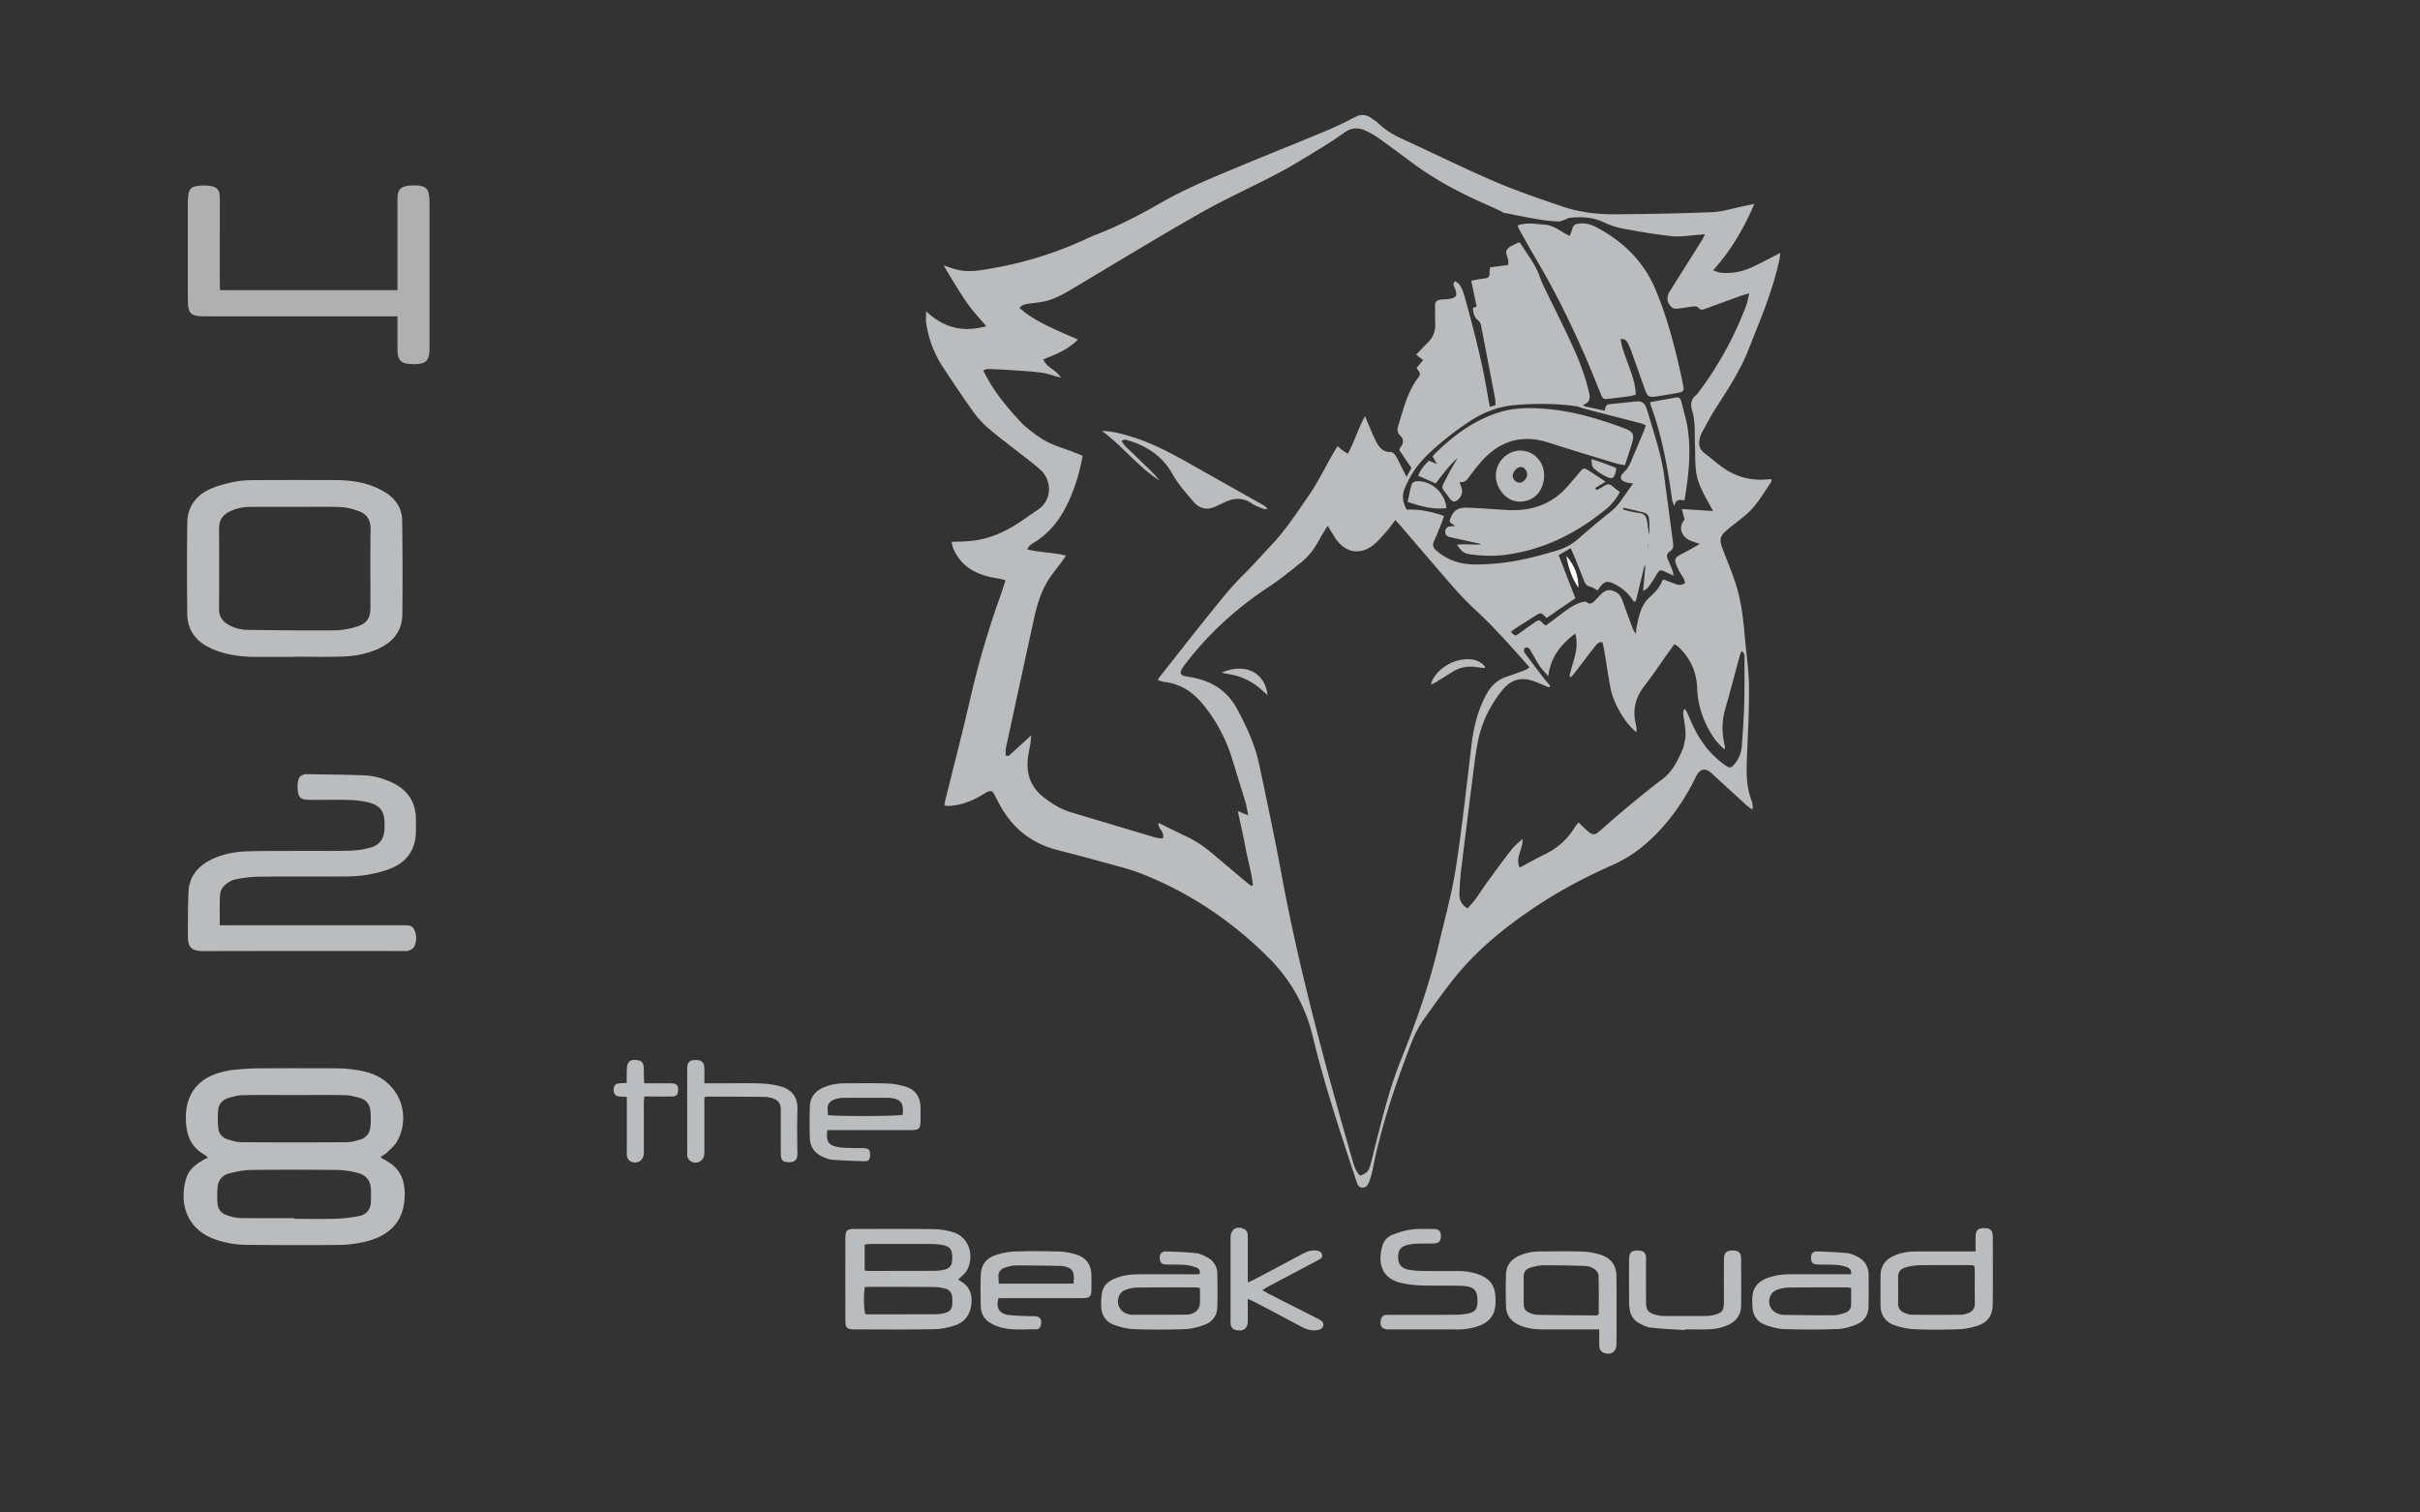 <svg id="Layer_1" data-name="Layer 1" xmlns="http://www.w3.org/2000/svg" viewBox="0 0 3455.77 2159.6"><rect x="0" y="0" width="3455.77" height="2159.6" fill="#333333" stroke="none"/><defs><style>.cls-1{fill:none;}.cls-2{fill:#babcbe;}.cls-3{fill:#b0b0b0;}.cls-4{fill:#fff;}</style></defs><title>MonochromeBeakSquadLogo</title><path class="cls-1" d="M3455.77,2159.6H0V0H3455.77ZM1348.54,1150.54c3.3.16,5.22.41,7.13.31,16.34-.9,31.19-6.48,45.2-14.61,3.17-1.84,6.26-3.84,9.51-5.5,3.86-2,7-1.24,9.13,2.88,2.26,4.46,4.67,8.84,7,13.27,17.74,34,44.76,56.61,82,66.55,18.65,5,37.42,9.55,56,14.81,23.36,6.62,47.31,11.94,69.72,21,67.18,27.2,126.3,67.19,177.52,118.48a233.56,233.56,0,0,1,62.85,111.82c17.07,70.27,39.87,138.84,62.59,207.43,1.55,4.68,3.14,9.17,9,8.94,5.6-.21,7.75-4.67,9.35-9.14a99.08,99.08,0,0,0,4.29-14.33c10.65-55.8,28.16-109.56,48-162.66,6.76-18.12,13.09-36.47,24.33-52.4,13.64-19.32,27.35-38.63,42-57.22,35-44.52,78.7-79.28,125.86-110,33-21.52,68-39.41,103.89-55.44a186,186,0,0,0,47.64-30.83c27.84-24.59,49.38-54,66.44-86.79,2-3.84,3.7-7.85,5.95-11.54,4.39-7.21,10.86-8.45,17.74-3.58a48,48,0,0,1,4.48,4q24,21.93,47.92,43.86c2.3,2.09,4.93,3.83,7.4,5.73l1.8-1.19c-.49-3.47-.3-7.21-1.57-10.36-8.61-21.4-7.7-43.64-6.79-66,1.35-32.94,3.13-65.91,2.77-98.86-.25-22.89-3.93-45.73-5.84-68.62-2.34-27.94-5.6-55.73-14.9-82.35-5.37-15.39-11.7-30.45-17.39-45.73-4.44-12-3.14-17.25,6.58-25.45,8.64-7.3,17.83-14,26.47-21.25,15.53-13.1,25.43-30.66,36.56-47.22.64-1,.56-2.41.81-3.6-1-.34-1.69-.77-2.28-.7-26,3.17-49.56-2.93-70.44-18.81-7.95-6-15.58-12.53-23.49-18.63-6.28-4.84-8.18-11.23-6.79-18.62a38.48,38.48,0,0,1,3.86-11.27c6.92-12.53,13.72-25.18,21.47-37.2,16.81-26.06,33.62-52,44.93-81.15,5.79-14.89,11.92-29.65,17.71-44.55,10.5-27,19.93-54.4,26.1-82.79.59-2.74.77-5.58,1.39-10.16-5.47,2.87-9.22,4.89-13,6.81-9.2,4.66-18.29,9.6-27.68,13.85-14.2,6.42-29.15,9.34-44.77,7.61-2.91-.33-5.71-1.72-10.59-3.27,25.77-28.64,43.73-59.61,59-94.94-6.85,1.46-11.31,2.45-15.79,3.35-14.66,2.95-29.25,7.81-44,8.44-46.26,1.95-92.58,2.73-138.88,3.1-25.39.2-50.75-2.73-74.87-10.92-32.77-11.13-65.65-22.31-97.43-35.93-43.74-18.75-86.43-40-129.71-59.8-13.13-6-25.6-12.73-36-23-3.05-3-6.87-5.26-10.41-7.75-7.47-5.25-14.89-5.77-23.31-1.36-13.26,6.95-26.75,13.57-40.55,19.33-41.17,17.18-82.62,33.66-123.8,50.81-38.42,16-77,31.69-113.22,52.48-30.09,17.29-60.8,33.16-93.2,45.68-4.34,1.68-8.6,3.6-12.83,5.55a536.48,536.48,0,0,1-132,41.62c-16.67,2.94-33.53,6.43-50.57,2.84-6.62-1.39-13-4-21.19-6.52,6.77,11.25,12.56,21.26,18.74,31,6,9.56,12,19.21,18.87,28.23s14.76,17.51,23.31,27.53c-32.85,9.13-60.37,2.74-86-21.32,0,7.27-.52,11.78.09,16.14a154.2,154.2,0,0,0,24.2,63.94c14.07,21.44,28.35,42.77,43.28,63.63a131.9,131.9,0,0,0,21.54,23.49c15.2,13,31.31,24.84,47,37.23,9.15,7.22,18.57,14.14,27.23,21.92,15.58,14,18.19,42.37-3.73,57.08-10.24,6.87-20.17,14.2-30.59,20.79-19.94,12.61-41.41,21.44-65.11,23.78-8.86.88-17.82.85-27.37,1.26.56,2.75.73,5,1.51,7.13a63.63,63.63,0,0,0,30.16,34.63c11,5.92,22.92,8.84,35.18,10.64,3.06.45,6,1.43,10.14,2.42-2.83,8.53-5.07,15.79-7.64,22.93A1291.75,1291.75,0,0,0,1385,1000c-11,48-23.48,95.67-35.27,143.49C1349.27,1145.34,1349.08,1147.28,1348.54,1150.54ZM296.91,1652.9c-3.32,1.82-5.94,3.16-8.46,4.66-10,5.92-18.72,13.26-22.33,24.65-10.72,33.84-.85,72.75,40.77,87.55a138,138,0,0,0,45.08,7.9c44.32.43,88.66.55,133,.11a169,169,0,0,0,35.61-4.36c30.09-6.86,52.78-23.87,56.6-56.53,3.39-29-4.17-49.26-29.73-61.56-1.28-.62-2.27-1.82-3.9-3.17,3.78-2.6,7.15-4.26,9.65-6.78,5.1-5.15,11.07-10.06,14.34-16.29,20.87-39.75.53-85.89-42.63-97.73-15.19-4.17-30.75-5.75-46.46-5.79-36.33-.08-72.66-.18-109,.06-11.64.08-23.29.94-34.88,2a112.9,112.9,0,0,0-18.61,3.54c-41.19,10.82-54.27,41.79-49.71,78.22,2.14,17.08,10.14,30.86,25.67,39.52C293.52,1649.79,294.83,1651.21,296.91,1652.9ZM421.13,938.06v-.3c22.31,0,44.64.44,66.94-.14,17-.44,33.82-3.37,49.62-10.07,22-9.33,36.53-25,36.83-49.87q.83-67.39-.26-134.81C574,727.06,566.17,714,553.09,705a102.83,102.83,0,0,0-23-11.57c-16.42-5.92-33.66-7.83-51.05-7.89-38.64-.11-77.28-.18-115.91.07-9.62.07-19.42.52-28.79,2.47-11.66,2.41-23.49,5.36-34.28,10.22-20.49,9.22-32.37,25.77-32.66,48.56q-.83,64.93,0,129.89c.28,21.4,11,37.37,30,47.21a112.52,112.52,0,0,0,19.42,7.71c16.06,4.77,32.61,6.38,49.33,6.36Q393.65,938,421.13,938.06ZM313.88,1321.29c0-15.73-.49-29.74.29-43.67a21.21,21.21,0,0,1,6.18-12.93c4.16-4,9.79-7.53,15.32-8.7a173.23,173.23,0,0,1,33.55-4c39.32-.46,78.64,0,118-.27,12-.08,24.09-.27,35.83-2.23,12.37-2.06,24.93-5,36.43-9.88,22.69-9.62,34.25-27.65,34.46-52.55.05-5.33,0-10.67,0-16,.09-25.32-11.64-43.1-34.46-53.68-12.5-5.8-25.74-9.57-39.44-10.11-26.94-1.06-53.92-1.22-80.88-1.71a18.71,18.71,0,0,0-5,.42c-7.07,1.79-9.63,7.4-9.21,19.82.34,10.23,3,14.62,10.21,16a50.46,50.46,0,0,0,9,.5c18.33,0,36.67-.36,55,.18a128.15,128.15,0,0,1,27.61,3.64C543,1150.21,549,1159,549.05,1175.7v6c0,15.72-6.43,25.1-21.72,29.19a121,121,0,0,1-27.58,3.91c-20.65.6-41.32.2-62,.29-28.32.12-56.66-.21-85,.68-19.05.59-37.74,4.32-54.76,13.68-17.27,9.5-27.9,23.87-28.83,43.82-1,20.61-.81,41.28-.94,61.93-.12,17.92,4.88,23.06,23,23,94.3-.3,188.61-.14,282.92-.15,3,0,6.21.5,8.94-.39,3-1,6.62-2.68,7.93-5.15,4.29-8.06,4.21-16.87.41-25.07-3.27-7-10.42-6-16.7-6.13-2.67-.06-5.34,0-8,0H313.88ZM567.62,451.73c0,16.32,0,31.25,0,46.18,0,17.16,4.67,21.78,22,22.11,1,0,2,0,3,0,16.07-.54,20.54-5.15,20.69-21.34,0-1,0-2,0-3q0-103,0-206c0-21.41-4.43-25.63-26-24.74a40.34,40.34,0,0,0-7.92.95c-7.32,1.83-10.74,5.72-11.55,13.2a92.37,92.37,0,0,0-.21,10q0,57,0,114v11.28H314.39c-.18-3.82-.44-7.06-.45-10.31q-.06-29,0-58c0-21.33.09-42.66,0-64-.07-10.82-3.88-15.36-14.48-16.63a70,70,0,0,0-16.93.08c-9.43,1.19-12.59,4.73-13.71,14.19a103.91,103.91,0,0,0-.51,12q-.06,67,0,134c0,22.82,3.23,26.06,25.9,26.06H567.62Zm801,1375.34c4.54-4.79,9.85-8.44,12.47-13.48,9.79-18.8,4.65-46.89-21.16-54.31a105.07,105.07,0,0,0-27.46-4.11c-37.28-.46-74.57-.24-111.86-.18-11.31,0-13.36,2-13.39,13.46q-.14,58.42,0,116.85c0,10.9,2.18,13,12.79,13.06,38,.07,75.91.4,113.86-.24a100.67,100.67,0,0,0,30.15-5.58c15.13-5.12,22.48-17.32,23.36-32.89.76-13.69-4.41-24.7-17.44-31C1369.4,1828.42,1369.1,1827.68,1368.61,1827.07ZM2821.18,1787h-12.66q-35.45,0-70.9,0c-11.4,0-22.54,1.4-33.08,6.14-12.49,5.62-19,15.15-19.12,28.91s0,27.29,0,40.94c0,14.19,6.45,24.68,19.77,29.29a103.22,103.22,0,0,0,29.08,5.83c20.93.86,41.94.77,62.88,0a104,104,0,0,0,27.25-5.19c13.9-4.41,21.12-15,21.28-29.4.37-32.61.23-65.23.08-97.85,0-8.71-3.83-12-12.33-12-8.71.06-12,3.14-12.2,12C2821,1772.3,2821.18,1778.88,2821.18,1787Zm-537.46,111.43c0,4.83,0,8.13,0,11.43,0,3.67-.07,7.33.05,11,.14,4.48,1,8.68,5.75,10.68,10.56,4.43,18.77-.76,18.81-12.22q.18-47.94,0-95.89c-.1-16.66-7.45-27-23.48-31.85a99.54,99.54,0,0,0-25.43-4.32c-19.95-.62-39.94-.32-59.92-.17-10.39.07-20.54,1.76-30.1,6.12-11.22,5.11-18.33,13.54-18.75,26.06-.52,15.62-.57,31.29,0,46.91.48,12.9,7.84,21.44,19.64,26.45,10.32,4.38,21.11,5.78,32.17,5.79q34.47.06,68.92,0Zm-248.16,0q23,0,46,0a88,88,0,0,0,31.3-5.4c13.45-5,21.26-14.66,22.61-28.93a78.06,78.06,0,0,0-.58-17.87c-1.71-12.29-9.09-20.4-20.35-25.11-10.6-4.43-21.72-6.11-33.15-6.11-16.65,0-33.31.14-50-.08a130.77,130.77,0,0,1-18.86-1.59c-10.6-1.68-15.62-7.4-15.92-17.2-.34-11.08,3.58-16.25,15-18.82a75.38,75.38,0,0,1,13.85-1.4c7.65-.25,15.33.09,23-.27,6.37-.29,9.27-3.94,9.19-10.57s-2.82-9.91-9.57-10c-11-.1-22.08-.65-32.91.72-9.07,1.15-18,4.2-26.66,7.48a23.92,23.92,0,0,0-14.43,15.77c-6.44,22-3,45.84,26.42,52.9a143.28,143.28,0,0,0,28.6,3.64c19.63.64,39.3-.13,58.92.67,17.42.71,22.23,6.54,21.82,23.51-.22,8.87-2.8,13.1-11.21,15.32a76.45,76.45,0,0,1-18.7,2.39c-30.63.25-61.27.14-91.91.16-2.66,0-5.33,0-8,.07-4.72.13-7.24,2.76-8.15,7.23-1.79,8.73,1.75,13.36,10.72,13.43C2000.26,1898.47,2017.91,1898.38,2035.56,1898.38Zm-854.08-284.56h115.26c2.66,0,5.34.12,8-.1,7-.59,9.37-2.82,9.66-10s.19-14.65.07-22c-.26-15.75-7.21-25.84-22.47-30.32a106.27,106.27,0,0,0-26.46-4.2c-19.63-.62-39.29-.27-59-.17-10.38,0-20.52,1.61-30.19,5.72-12.18,5.18-19.45,14.1-19.88,27.41-.49,15-.51,30,0,44.95.44,13.25,7.44,22.48,19.79,27.4,3.69,1.47,7.51,3.28,11.36,3.55q22.86,1.61,45.78,2.22c7.12.19,8.91-2,9.09-8.81.19-7.37-1.73-9.54-9.14-9.87-4.32-.18-8.66.09-13-.08-7.63-.3-15.39-.07-22.87-1.35C1182.84,1635.63,1179.42,1630.33,1181.48,1613.82Zm531.36,205.8h-10.58c-25.64,0-51.29-.07-76.93,0-11.38,0-22.57,1.7-33.18,6-9,3.69-16.43,9.66-18.35,19.58a87.1,87.1,0,0,0-1.06,22.7c.9,12.13,8,20.58,19.27,24.37,8.72,2.94,18,5.38,27.14,5.67,24.28.77,48.62.82,72.9,0,9.42-.33,19.09-2.91,28-6.19,11.11-4.08,17.9-12.9,18.24-25.1.46-16,.36-32,0-48a25.84,25.84,0,0,0-13.78-22.9c-5.14-2.88-10.9-5.7-16.62-6.32-14.17-1.53-28.48-2-42.74-2.43-6.33-.19-9,3.14-9,9.26s2.63,9.15,9,9.38c9,.32,18,0,26.95.58a60.4,60.4,0,0,1,15.45,3.38C1711.31,1811,1714.77,1813.56,1712.84,1819.62Zm930.42,0h-10.71c-25.64,0-51.28-.06-76.92,0-11.39,0-22.58,1.65-33.21,5.94-11.38,4.59-18.73,12.71-19.86,25.24a93.31,93.31,0,0,0,.27,17.84c1.15,11.33,7.62,19.4,18,23.14,8.65,3.11,17.93,5.84,27,6.13q37.92,1.21,75.89-.06c9.08-.31,18.43-3,26.94-6.37,11.42-4.53,17.65-13.85,17.75-26.51.12-15,.16-30,0-45-.14-11.28-5.4-19.84-15.32-25.08-4.65-2.45-9.77-4.93-14.87-5.43-14.19-1.4-28.48-2-42.74-2.45-6.61-.2-9.15,2.8-9.28,9-.13,6.64,2.55,9.48,9.68,9.7,8.65.27,17.33,0,26,.5a59.61,59.61,0,0,1,14.58,2.87C2640.51,1810.47,2644.33,1812.87,2643.26,1819.62Zm-1217.37,34.2h67.2c18,0,36,.12,54-.08,8.89-.1,11.14-2.49,11.38-11.37.2-7,.16-14,0-21-.3-15.25-7.16-25.28-21.8-29.84a91.74,91.74,0,0,0-24.44-4.28c-21.3-.6-42.64-.76-63.93,0a98.6,98.6,0,0,0-27.2,5.39c-12.87,4.29-20.2,14-20.6,27.78-.44,15-.38,30,0,45,.27,9.84,4.46,18.24,13,23.47a61.11,61.11,0,0,0,15.48,6.69c16.65,4.52,33.75,2.54,50.69,2.69,3.91,0,6-2.33,6.66-6.11,1.63-8.71-1.28-12.33-10.33-12.59-2.33-.07-4.66.08-7,0-9.62-.47-19.31-.43-28.83-1.69C1429,1876.34,1421.34,1869.49,1425.89,1853.82ZM1005.81,1547c0-8,.2-14.57,0-21.17-.35-8.93-3.69-12-12.33-12.13s-12.16,3.11-12.19,12c-.13,40.66-.06,81.33,0,122,0,1.66-.15,3.52.52,4.92,1,2,2.26,4.21,4,5.32,9.07,5.62,19.41.18,20-10.34.13-2.33,0-4.67,0-7V1567c2.09-.6,3-1.09,3.93-1.09,27.33.06,54.66.07,82,.34a41.2,41.2,0,0,1,11.75,2.14c7.91,2.51,11.08,7.09,11.41,15.58.11,2.66,0,5.33,0,8,0,18.66-.08,37.33.06,56,.07,8.29,2.73,11.29,10.32,11.58,8.67.34,13.68-2.33,13.44-12.69-.5-21-.62-42,0-63,.53-18.15-9.48-28.61-23.85-32.49a126.34,126.34,0,0,0-28.47-4.26c-19-.65-38-.2-57-.2Zm776,307.74c4.51,2.09,7.46,3.3,10.28,4.78q33.12,17.46,66.19,35c6.93,3.71,14.09,6.09,22,5,4-.57,8.25-1.57,9.31-6.24s-2.48-7.19-6-9.26c-1.72-1-3.55-1.82-5.33-2.72q-33.39-16.95-66.77-33.91c-2.56-1.31-5-2.88-8.79-5.11,4-2.37,6.64-4.13,9.47-5.63,23.23-12.32,46.51-24.56,69.73-36.9,3.18-1.69,7.1-3.42,6.07-8s-5.08-5.68-9.27-6c-6.93-.58-13,1.8-19,5q-33.87,18.18-67.89,36.1c-2.82,1.49-5.8,2.64-9.94,4.5V1811c0-14.66,0-29.31,0-44,0-4.7-.18-9.43-5.32-12-10-4.92-18.94.31-19.3,11.35,0,1.34,0,2.67,0,4q0,56.46,0,112.92a62.4,62.4,0,0,0,.15,7c.64,5.72,3.08,8.2,8.74,9.21,9.86,1.77,15.51-2.58,15.71-12.52C1782,1876.8,1781.82,1866.6,1781.82,1854.7ZM2406,1899.4l.07-1c10.32,0,20.64.11,31,0,10.73-.14,21.22-1.84,31-6.43,11.59-5.42,18.12-14.54,18.25-27.46.23-22.3.2-44.61,0-66.91-.07-8.79-3.71-12-12.31-11.86-8.92.13-12.13,3.36-12.21,13.18-.15,20-.05,40-.06,59.92,0,13.14-2.4,16.23-15.14,19.15a46.08,46.08,0,0,1-9.84,1.28q-30.46.18-60.91,0a45.52,45.52,0,0,1-9.85-1.26c-12.32-2.86-15.45-6.8-15.47-19.27,0-20.31-.26-40.62.1-60.93.14-8.07-2.82-12.31-13.06-12-8.08.24-11.11,3.3-11.2,12-.21,21.64-.07,43.28,0,64.92a57.12,57.12,0,0,0,.67,5.94,26.07,26.07,0,0,0,13.7,20.86c5.15,2.87,10.88,5.74,16.6,6.37C2373.45,1897.66,2389.72,1898.3,2406,1899.4ZM920,1547c-.26-4.37-.53-7.6-.62-10.83-.12-4,.14-8-.18-12-.57-7-3-9.41-9.81-10.35-9.62-1.33-14.08,2.59-14.29,12.62-.14,6.52-.24,13-.36,20.12-4.48.2-7.77.19-11,.53-5.06.53-7.26,3.24-7.47,8.76-.23,5.87,2.22,9.31,7.38,9.89,3.52.4,7.08.37,11.45.57V1577q0,33.48,0,67c0,2.67-.41,5.5.36,7.94.72,2.28,2.31,5,4.3,6.07,9.43,5.3,19-.16,19.54-10.83.13-2.66,0-5.33,0-8,0-20.65,0-41.3,0-62,0-3.53.39-7.06.65-11.4h11.78c9.32,0,18.66.16,28-.09,6.28-.17,8.21-2.37,8.55-8.52.42-7.4-2-10-9.86-10.21-5.32-.15-10.66,0-16,0Z"/><path class="cls-2" d="M1348.54,1150.54c.54-3.26.73-5.2,1.2-7.08C1361.53,1095.64,1374,1048,1385,1000a1291.75,1291.75,0,0,1,43.32-148.48c2.57-7.14,4.81-14.4,7.64-22.93-4.1-1-7.08-2-10.14-2.42-12.26-1.8-24.18-4.72-35.18-10.64a63.63,63.63,0,0,1-30.16-34.63c-.78-2.08-1-4.38-1.51-7.13,9.55-.41,18.51-.38,27.37-1.26,23.7-2.34,45.17-11.17,65.11-23.78,10.42-6.59,20.35-13.92,30.59-20.79,21.92-14.71,19.31-43.08,3.73-57.08-8.66-7.78-18.08-14.7-27.23-21.92-15.68-12.39-31.79-24.27-47-37.23A131.9,131.9,0,0,1,1390,588.19c-14.93-20.86-29.21-42.19-43.28-63.63a154.2,154.2,0,0,1-24.2-63.94c-.61-4.36-.09-8.87-.09-16.14,25.62,24.06,53.14,30.45,86,21.32-8.55-10-16.42-18.41-23.31-27.53s-12.82-18.67-18.87-28.23c-6.18-9.77-12-19.78-18.74-31,8.19,2.56,14.57,5.13,21.19,6.52,17,3.59,33.9.1,50.57-2.84a536.48,536.48,0,0,0,132-41.62c4.23-1.95,8.49-3.87,12.83-5.55,32.4-12.52,63.11-28.39,93.2-45.68,36.17-20.79,74.8-36.47,113.22-52.48,41.18-17.15,82.63-33.63,123.8-50.81,13.8-5.76,27.29-12.38,40.55-19.33,8.42-4.41,15.84-3.89,23.31,1.36,3.54,2.49,7.36,4.74,10.41,7.75,10.38,10.26,22.85,17,36,23,43.28,19.85,86,41.05,129.71,59.8,31.78,13.62,64.66,24.8,97.43,35.93,24.12,8.19,49.48,11.12,74.87,10.92,46.3-.37,92.62-1.15,138.88-3.1,14.77-.63,29.36-5.49,44-8.44,4.48-.9,8.94-1.89,15.79-3.35-15.26,35.33-33.22,66.3-59,94.94,4.88,1.55,7.68,2.94,10.59,3.27,15.62,1.73,30.57-1.19,44.77-7.61,9.39-4.25,18.48-9.19,27.68-13.85,3.8-1.92,7.55-3.94,13-6.81-.62,4.58-.8,7.42-1.39,10.16-6.17,28.39-15.6,55.76-26.1,82.79-5.79,14.9-11.92,29.66-17.71,44.55-11.31,29.1-28.12,55.09-44.93,81.15-7.75,12-14.55,24.67-21.47,37.2a38.48,38.48,0,0,0-3.86,11.27c-1.39,7.39.51,13.78,6.79,18.62,7.91,6.1,15.54,12.58,23.49,18.63,20.88,15.88,44.44,22,70.44,18.81.59-.07,1.23.36,2.28.7-.25,1.19-.17,2.64-.81,3.6-11.13,16.56-21,34.12-36.56,47.22-8.64,7.3-17.83,13.95-26.47,21.25-9.72,8.2-11,13.49-6.58,25.45,5.69,15.28,12,30.34,17.39,45.73,9.3,26.62,12.56,54.41,14.9,82.35,1.91,22.89,5.59,45.73,5.84,68.62.36,33-1.42,65.92-2.77,98.86-.91,22.39-1.82,44.63,6.79,66,1.27,3.15,1.08,6.89,1.57,10.36l-1.8,1.19c-2.47-1.9-5.1-3.64-7.4-5.73q-24-21.87-47.92-43.86a48,48,0,0,0-4.48-4c-6.88-4.87-13.35-3.63-17.74,3.58-2.25,3.69-4,7.7-5.95,11.54-17.06,32.83-38.6,62.2-66.44,86.79a186,186,0,0,1-47.64,30.83c-35.94,16-70.87,33.92-103.89,55.44-47.16,30.73-90.85,65.49-125.86,110-14.61,18.59-28.32,37.9-42,57.22-11.24,15.93-17.57,34.28-24.33,52.4-19.81,53.1-37.32,106.86-48,162.66a99.08,99.08,0,0,1-4.29,14.33c-1.6,4.47-3.75,8.93-9.35,9.14-5.89.23-7.48-4.26-9-8.94-22.72-68.59-45.52-137.16-62.59-207.43a233.56,233.56,0,0,0-62.85-111.82c-51.22-51.29-110.34-91.28-177.52-118.48-22.41-9.08-46.36-14.4-69.72-21-18.57-5.26-37.34-9.83-56-14.81-37.26-9.94-64.28-32.53-82-66.55-2.31-4.43-4.72-8.81-7-13.27-2.09-4.12-5.27-4.85-9.13-2.88-3.25,1.66-6.34,3.66-9.51,5.5-14,8.13-28.86,13.71-45.2,14.61C1353.76,1151,1351.84,1150.7,1348.54,1150.54ZM2497.91,418.91c-5.76,1.69-8.95,2.45-12,3.55q-24.42,8.81-48.8,17.77c-4.34,1.59-8.4,4.09-12.33-1.38-1-1.44-5-1.38-7.46-1.12-7.27.79-14.47,2.21-21.75,3-2.39.25-5.53.06-7.28-1.29-8.09-6.25-9.27-14.89-3.84-23.49q22.93-36.33,45.8-72.73c1.48-2.36,2.54-5,4.47-8.79-4.05.41-6.27.7-8.5.84-12.94.8-26.06,3.31-38.77,2-24.14-2.51-48.13-6.73-72-11.26-9.64-1.83-19-5.78-28.09-9.74-14.61-6.36-29.71-6.88-45.1-5.28-2.84.3-5.53,2-8.32,2.93s-5.43,2.48-8.11,2.38c-26.7-1-52.5-7.82-78.65-12.47-.9-.16-1.65-1.07-2.53-1.49-7.53-3.55-15-7.25-22.63-10.56-37.41-16.22-73.15-35.37-106-59.75-16-11.92-32-23.9-48.34-35.48a107.89,107.89,0,0,0-18.26-10.25c-10.07-4.54-19.74-4-29.21,2.76-11.66,8.31-23.68,16.15-35.9,23.6-19.32,11.78-38.53,23.85-58.52,34.4-37.11,19.57-75.55,36.73-112,57.44-62,35.24-122.81,72.42-184.09,108.85-12.07,7.18-24.28,14.05-38.16,17-7.47,1.57-15.12,2.3-22.7,3.33-4.59.62-9.06,1.41-13,5.92,11.85,11,25.6,18.42,39.4,25.41,14.11,7.14,28.83,13.06,44.1,19.88-14.12,14.34-31.75,21.23-49.52,28.33,5,12.13,18.49,14.69,25.11,26.11-10.45-2.77-18.94-6-27.7-7.12-15.16-2-30.48-2.77-45.74-3.83-10.3-.71-20.62-1.13-30.94-1.43-2,0-4,1-6.68,1.77,1.56,3,2.64,5,3.7,7,12.51,24.2,29.77,44.83,48,64.82,9.31,10.21,20.3,18.13,31.71,25.67,15,9.89,32.39,13.82,48.67,20.53,3.25,1.35,6.52,2.67,10,4.11a264.21,264.21,0,0,1-19.72,64.7c-11.2,24.59-27,45.92-50.9,60.09a26.36,26.36,0,0,0-4.83,3.55c-1.26,1.21-2.15,2.82-3.95,5.29,18.73,4.59,37.1,4.29,55.47,8.86-1.8,2.91-2.7,4.65-3.85,6.21-6.72,9.1-13.92,17.88-20.17,27.29-11.81,17.79-17.35,38.1-21.86,58.64q-20,91.2-39.65,182.49c-.73,3.42-.38,7.07-.55,10.86,2.28.19,4.12.91,4.78.31,10.5-9.39,20.84-18.95,31.82-29-.36,3.84-.53,7.68-1.11,11.46-.8,5.26-2,10.47-2.85,15.72-4.11,24.55,1.5,45.45,22,61.36,11.72,9.08,24,16.82,38.24,21.1q60.74,18.27,121.54,36.29c3.28,1,6.87.86,10.21,1.24,3-9.42-7.37-13.75-6.33-22.36,12.88,6.33,25,12.5,37.33,18.26a163.89,163.89,0,0,1,35.5,22.17c17.67,14.67,35.14,29.57,52.72,44.34,2.37,2,4.95,3.74,7.43,5.6l2-1.3c-1.89-17.67-7.2-34.75-10.36-52.19s-7.29-35-11.29-53.91c3.28,1.55,5,2.42,6.74,3.16,2,.86,4.13,1.6,8.08,3.1-1.4-7-2.06-12.56-3.63-17.83-6.21-20.73-12.78-41.35-19.06-62.06a228.29,228.29,0,0,0-41.45-78c-14.44-17.85-32.17-29.7-55.4-32.44-3-.36-6-1.69-9.66-2.77,1.89-2.81,2.89-4.5,4.1-6,25.6-32.42,51-65,77-97.14,12.75-15.79,25.66-31.63,40.07-45.86,14.24-14,27.33-29,41-43.48,20.36-21.47,36.32-46,52.91-70.05,13.57-19.65,24.16-41.36,36.11-62.14,1.72-3,3.61-5.88,5.68-9.24,3.13,2.6,5.09,4.39,7.22,5.94s4.34,2.8,7.46,4.78c9.31-17.2,14.72-35.58,24.54-53.79,1.67,4.16,2.46,6.29,3.37,8.36,4.41,10.05,8.22,20.42,13.49,30,4,7.33,9.82,13.45,19.85,13,2.21-.1,5.22,2.71,6.74,4.94,2.8,4.1,4.79,8.76,7.06,13.21,2.65,5.17,5.24,10.37,8.79,17.39l7-12.7c-6.26-9.2-12-17.67-17.41-25.61.54-1.62.6-2.37,1-2.84,5.12-6.19,6.48-12-.14-18.42-3.56-3.42-3.95-8.23-2.43-13.09,7.52-24.09,13.16-49,29-69.58,2.31-3,2.92-5.82.23-9a38.73,38.73,0,0,1-2.9-4.45l9.35-11.09c-3.56-2.78-6.41-5-10-7.78,6-6.23,11.43-12,17-17.6a33.77,33.77,0,0,0,10.23-26.17c-.35-8.65,0-17.32-.32-26-.18-5.47,2.62-8,7.53-8.68,4.28-.58,8.67-.43,12.92-1.17,10.21-1.78,11.69-4.7,8.27-14.36-1.11-3.15-4.52-6.28.07-11.05,2.28,1.91,5.3,3.43,6.76,5.87a56.66,56.66,0,0,1,6,13.63c13.14,47.17,25.58,94.51,33.58,142.89.9,5.5,2,11,3.11,17.2l8.24-2.29c-.23-3.49-.12-6.5-.67-9.39q-9.86-52-20-104c-.53-2.69-1.81-5.95-3.85-7.49-6.35-4.78-7.6-11.18-7.76-18.26l5.32-1.57c-2.54-12.13-5.05-24.06-7.81-37.25,7.07-1.17,13.16-2.42,19.32-3.11,4.89-.55,7.18-2.67,6.88-7.72-.14-2.5.36-5.05.61-8.14l26.07-3.37v-5.61c0-5.84-5.6-12.12-1.23-17.11,3.72-4.26,10-6.28,15.23-9.21.49-.27,1.26,0,2.63,0,9.83,15.73,22,30.42,28.31,48.66a182.47,182.47,0,0,0,8.39,19.21c9.15,18.89,18.65,37.6,27.69,56.54,13.19,27.67,26.09,55.47,33.33,85.48,2.05,8.5,5.29,17.16-7.22,21.75.35.61.7,1.22,1.06,1.82,9.73,2.15,19.46,4.31,29.69,6.56.82-4.62,1.28-8.77,6.55-9.28,13.24-1.27,26.46-2.79,39.71-4,6.59-.61,10.72,2.94,12.87,8.88,1.59,4.37,3,8.83,4.27,13.3,8.06,27.47,17.38,54.62,21.24,83.15,4.37,32.32,8.52,64.68,12.88,97,.63,4.69.1,8.85-4.09,11.44-5.53,3.42-5.38,7.7-3,12.87,2.24,4.83,4.27,9.77,6.19,14.74.76,2,1,4.14,1.72,7.51-4-1.82-6.72-3-9.35-4.26-10.66-5.23-10.62-5.11-16.77,5.55A153.28,153.28,0,0,1,2353.32,839c-1.42,1.88-3.89,3-7,5.2l3.27-36.26-1.24-.21-12.21,50.18-2.81,1.58c-2.33-3.21-4.39-6.66-7-9.58A66.38,66.38,0,0,0,2303,832.93c-7.82-3.33-11-2.74-16.73,3.43a54.35,54.35,0,0,0-4.76,6.8c-4.8-2.5-7.51-4.73-10.54-5.3-5-1-7.26-3.94-8.92-8.28-4.66-12.13-9.5-24.18-14.35-36.23-1.33-3.3-2.93-6.48-4.8-10.57l-17.13,10.07c8,20.6,15.81,40.68,23.87,61.42l-41.15,28.24c-8-8.26-8-8.25-17.1-2.47s-18.06,11.34-27,17.1c-2.39,1.54-4.54,3.45-6.91,5.26,6.06,5.92,6.15,6.05,11,2.71,7.41-5.1,14.58-10.54,22-15.57s7.73-4.92,13.85,1.75c.63.68,1.63,1,3.17,2,7.55-5.66,15.23-11.45,22.94-17.2,8.82-6.58,17.7-13.13,28.5-16.17,2.08-.58,5.23-1.3,6.47-.26,5.63,4.71,9.12,1.12,12.75-2.54,2.58-2.6,5-5.37,7.56-8,7.34-7.42,13-8.15,22.19-3.31,4.82,2.55,7.07,6.81,8.82,11.6q7.54,20.64,15.21,41.23c.61,1.64,1.87,3,4.11,6.54.54-5.08.59-7.93,1.17-10.68,3.17-15,6.27-30.41,18.06-41.29,7.66-7.06,14.87-14,18.39-24,.17-.46,1.09-.67,2.46-1.46,3.77,1.43,8.06,3.12,12.41,4.67,3.12,1.11,6.28,2.62,9.5,2.82a11.81,11.81,0,0,0,7.82-2.38c.83-.71-.55-4.73-1.67-6.87-2.3-4.41-5.58-8.35-7.61-12.87-6.93-15.44-6.34-16.45,8.77-24.05,6.7-3.37,13.11-7.33,21.9-12.29-6-2.12-9.65-3.2-13.12-4.65-13.76-5.73-17.9-19.85-8.52-29.84-1.13-4.51-2.31-9.2-3.87-15.39l44.53,2.81c-3-5.46-4.85-8.86-6.73-12.25-7.61-13.72-15.25-27.68-17.4-43.33-1.8-13.11-1.22-26.55-1.74-39.84-.64-16.21.85-32.49-4.17-48.47-2.42-7.72-1.69-15.84,5.82-21.66,2.05-1.59,3.5-4,5.09-6.14a494.55,494.55,0,0,0,66.32-121.52C2495.35,431.66,2496.08,426.42,2497.91,418.91Zm-602,332c-4.26,6.93-7.81,12.06-10.7,17.54-6.74,12.81-14.78,24.71-26.1,33.78-15.31,12.28-30.53,24.83-46.89,35.59-45.82,30.15-85.89,66.3-119.17,109.92a64.21,64.21,0,0,0-5.69,8.2c-2.72,5.08-1.29,8.08,4.44,9.48,3.87.94,7.87,1.37,11.79,2.16,27.53,5.55,49,19,62.84,44.56s25.92,51.88,31.93,80.46c10.73,51.14,21.76,102.23,31.21,153.61,25.77,140,63.4,277.06,102.61,413.73,2,7,4.84,13.71,10,18.93,8.85-3,11.9-5.79,14.37-14,1.93-6.36,3.38-12.88,5-19.33,11.2-44.21,21.66-88.65,38.69-131.12,21.72-54.14,41.17-109,54.39-165.92,8.35-36,18.53-71.7,24.19-108.11,9.19-59.2,15.47-118.86,22.71-178.36,3.09-25.39,9.43-49.66,22-72.12,6.29-11.25,15.23-19.17,27.49-23.36,9.14-3.12,18.21-6.43,27.24-9.83,2-.74,3.63-2.22,6-3.74-24.26-27.3-47.6-54.19-73.69-78.57-11.19-10.45-22.19-21.21-32.29-32.7-26.16-29.78-51.77-60.05-77.62-90.1-2.34-2.72-4.81-5.32-8.11-9-4.62,6-8.27,11.52-12.66,16.35-6.68,7.34-13,15.45-21,21-18,12.55-36.65,8.83-50-8.59-2.22-2.9-4-6.12-6-9.21S1899.18,756.07,1895.93,750.86Zm317.69,228.25-1.44,2.54c-6.62-2.74-13.19-5.61-19.87-8.21-19.3-7.51-34.42-3.64-47.17,12.32-17.12,21.4-29.11,45.4-34.5,72.35-2.67,13.36-4.47,26.92-6.2,40.44q-9,70.82-17.67,141.68c-1.44,11.88-2.25,23.86-2.7,35.83-.32,8.69,2.87,16,11.64,21,4-4.59,8-8.61,11.26-13.13,6.86-9.42,13.17-19.24,20-28.66,10.6-14.51,21.27-29,32.36-43.11,3.76-4.79,8.84-8.56,14.82-14.21.87,15-10.82,26.74-4,40.89,12.55-6.64,24.11-13.22,36.06-19a99.69,99.69,0,0,0,42.44-38.25c1.46-2.36,3.37-4.46,5.47-7.2,4.77,4.52,8.53,8.27,12.48,11.79,7.89,7,10.67,6.71,18.62-.25,14.27-12.51,28.59-25,43.21-37.07,14.89-12.31,29.87-24.54,45.33-36.11,14.86-11.14,22.23-27,29.24-43.2,1.43-3.31,1.83-7.07,2.73-10.61,2.86-11.36.27-22.51-1.25-33.71-.56-4.06-2.15-8.24,1.24-13.19a49.22,49.22,0,0,1,3.49,5.38c3.9,8.46,7.29,17.17,11.6,25.41,10.33,19.76,24.09,36.73,42.48,49.64,6.93,4.87,8.53,4.56,14.08-1.94,6.32-7.39,9.27-16.26,10-25.67,1.46-19.57,2.78-39.18,3.36-58.8.63-21.64.4-43.31.46-65,0-4,.82-8.52-4.34-11.22-.91,2.36-1.79,4.16-2.3,6.06-6.92,25.36-13.5,50.81-20.76,76.07a96,96,0,0,0-1.31,50.29,58.76,58.76,0,0,1,.88,6.07l-1.92,1.12c-4.59-5.09-9.83-9.74-13.66-15.36-14.76-21.64-23.28-45.54-24.24-71.9-.85-23.14-9.91-42.52-26.61-58.4-1.58-1.51-3.61-2.53-5.82-4-2.35,3.19-4.33,5.84-6.25,8.53-12.35,17.37-24.2,35.14-37.18,52-12,15.61-16.24,32.37-12.16,51.55.88,4.16,2.26,8.59,1.17,13.67-17.15-14.07-33-41.64-37.15-64.53-3.13-17.36-5.74-34.82-8.66-52.22-.68-4.08-1.7-8.12-2.48-11.79-6.56-.33-8.92,3.77-11.5,7.05-9.25,11.78-18.23,23.78-27.35,35.66-1.92,2.5-4,4.87-6,7.29l-2.26-1c3.56-19.74,14.54-38.62,8.25-61.35-20.49,15.55-35.12,33.21-38.59,60.88-5.15-6-9.18-9.88-12.23-14.42-4.27-6.34-7.78-13.19-11.68-19.78-1.18-2-2.23-4.29-4-5.68-1.23-1-4-1.49-5.14-.74s-1.88,3.41-1.61,5c.3,1.82,1.8,3.51,3,5.1,8.39,11.19,16.78,22.38,25.29,33.48C2207.49,972.26,2210.64,975.62,2213.62,979.11Zm-204.8-251.26c18.35-1.2,35.59,3,53.33,8.81-1.23,3.54-2.06,6.35-3.15,9.05-3.62,8.95-7,18-11.14,26.72-2.67,5.58-1.36,9.46,2.77,13.24a77,77,0,0,0,33,17.61c14.11,3.74,28.5,2.81,42.75,2.08,34.14-1.75,67.06-10.14,99.58-20.06A77.59,77.59,0,0,0,2254.31,769c14.55-12.71,29.26-25.28,44.46-37.18a82.48,82.48,0,0,0,17.48-18.9c5-7.31,10.2-14.46,15.84-22.43-4.18-.67-6.86-.82-9.38-1.55-9-2.62-10.87-8-4.06-14.19,5.47-4.95,8.47-10.91,11.16-17.4,5.61-13.54,11.41-27,17.05-40.51,1.24-3,2.16-6.1,3.38-9.58a68.27,68.27,0,0,0-7.15-2.77c-27-7-54-13.9-81-20.9-3.85-1-7.52-3-11.4-3.5-29.14-4.14-58.3-4.1-87.63-1.62-23.25,2-43.81,10-63.21,22.42a422.63,422.63,0,0,0-59.59,46.88A138.14,138.14,0,0,0,2006,697.41C2001.35,708.69,2003.46,717.85,2008.82,727.85Zm346,34.94a2.85,2.85,0,0,0,.45-1.25c.1-3.31.18-6.62.11-9.93-.4-18.08-.42-18.09-17.62-22.12-6.56-1.54-13.13-3-19.7-4.48-.17.69-.34,1.38-.52,2.08a51.77,51.77,0,0,0,6.16,2.16c5.82,1.26,11.64,2.66,17.55,3.34,6.36.74,9.39,4.43,10.43,10.18C2352.86,749.57,2353.79,756.44,2354.77,762.79ZM2353,777.62h-.34v5.62h.34Z"/><path class="cls-2" d="M296.91,1652.9c-2.08-1.69-3.39-3.11-5-4-15.53-8.66-23.53-22.44-25.67-39.52-4.56-36.43,8.52-67.4,49.71-78.22a112.9,112.9,0,0,1,18.61-3.54c11.59-1,23.24-1.91,34.88-2,36.33-.24,72.66-.14,109-.06,15.71,0,31.27,1.62,46.46,5.79,43.16,11.84,63.5,58,42.63,97.73-3.27,6.23-9.24,11.14-14.34,16.29-2.5,2.52-5.87,4.18-9.65,6.78,1.63,1.35,2.62,2.55,3.9,3.17,25.56,12.3,33.12,32.57,29.73,61.56-3.82,32.66-26.51,49.67-56.6,56.53a169,169,0,0,1-35.61,4.36c-44.32.44-88.66.32-133-.11a138,138,0,0,1-45.08-7.9c-41.62-14.8-51.49-53.71-40.77-87.55,3.61-11.39,12.36-18.73,22.33-24.65C291,1656.06,293.59,1654.72,296.91,1652.9Zm123.26,86.65v1c20,0,39.94.45,59.88-.18a186.08,186.08,0,0,0,33.52-4.06c9.51-2.08,15.52-8.89,16-19.21.31-6.28.31-12.6.08-18.88-.46-12.67-7.45-20.63-19.34-23.48-9.32-2.22-19-3.93-28.54-4-41.25-.43-82.52-.49-123.77,0-10.16.13-20.44,2.35-30.39,4.77-9.49,2.32-15.7,9.16-16.77,19a127.26,127.26,0,0,0-.09,24.84c.71,7.88,5.62,13.59,13.2,16,5.95,1.92,12.22,3.87,18.38,4C368.28,1739.8,394.23,1739.55,420.17,1739.55Zm.63-175.79v0c-24.63,0-49.26-.28-73.89.18-6.85.12-13.82,1.88-20.45,3.87-8.21,2.48-14.12,8.27-14.91,17a144.78,144.78,0,0,0,.22,26.66c.77,8,6.22,13.33,13.67,15.68,6.29,2,12.94,3.89,19.44,3.93q75.39.45,150.8,0c6.18,0,12.46-1.92,18.48-3.69,8.45-2.48,13.69-8.73,14.63-17.26a112.12,112.12,0,0,0,0-24.84A19.69,19.69,0,0,0,514.11,1568c-7-2-14.24-3.94-21.41-4.09C468.74,1563.45,444.77,1563.76,420.8,1563.76Z"/><path class="cls-2" d="M421.13,938.06q-27.48,0-55,0c-16.72,0-33.27-1.59-49.33-6.36A112.52,112.52,0,0,1,297.42,924c-19.07-9.84-29.74-25.81-30-47.21q-.84-64.93,0-129.89c.29-22.79,12.17-39.34,32.66-48.56,10.79-4.86,22.62-7.81,34.28-10.22,9.37-2,19.17-2.4,28.79-2.47,38.63-.25,77.27-.18,115.91-.07,17.39.06,34.63,2,51.05,7.89a102.83,102.83,0,0,1,23,11.57c13.08,9,20.94,22,21.17,37.84q1,67.39.26,134.81c-.3,24.82-14.84,40.54-36.83,49.87-15.8,6.7-32.6,9.63-49.62,10.07-22.3.58-44.63.14-66.94.14Zm.31-214.24v0c-21.65,0-43.31-.18-65,.07a64.79,64.79,0,0,0-28.93,6.83c-9.38,4.77-14.68,12-14.64,23q.18,58.47,0,116.95c0,9.68,4.72,16.35,12.79,21.08a55.44,55.44,0,0,0,27.62,7.71c41.63.54,83.27,1.09,124.9.71a109,109,0,0,0,32.24-5.68c14.12-4.6,18.56-12.45,18.57-27.18,0-37.31-.34-74.64.19-111.95.18-13-5.55-21.26-16.78-25.45-8.29-3.09-17.31-5.46-26.09-5.79C464.77,723.27,443.1,723.82,421.44,723.82Z"/><path class="cls-2" d="M313.88,1321.29H566.79c2.66,0,5.33,0,8,0,6.28.13,13.43-.91,16.7,6.13,3.8,8.2,3.88,17-.41,25.07-1.31,2.47-5,4.18-7.93,5.15-2.73.89-5.94.39-8.94.39-94.31,0-188.62-.15-282.92.15-18.13.06-23.13-5.08-23-23,.13-20.65,0-41.32.94-61.93.93-20,11.56-34.32,28.83-43.82,17-9.36,35.71-13.09,54.76-13.68,28.3-.89,56.64-.56,85-.68,20.66-.09,41.33.31,62-.29a121,121,0,0,0,27.58-3.91c15.29-4.09,21.69-13.47,21.72-29.19v-6c0-16.7-6.1-25.49-22.32-29.62a128.15,128.15,0,0,0-27.61-3.64c-18.31-.54-36.65-.14-55-.18a50.46,50.46,0,0,1-9-.5c-7.19-1.33-9.87-5.72-10.21-16-.42-12.42,2.14-18,9.21-19.82a18.71,18.71,0,0,1,5-.42c27,.49,53.94.65,80.88,1.71,13.7.54,26.94,4.31,39.44,10.11,22.82,10.58,34.55,28.36,34.46,53.68,0,5.33,0,10.67,0,16-.21,24.9-11.77,42.93-34.46,52.55-11.5,4.88-24.06,7.82-36.43,9.88-11.74,2-23.87,2.15-35.83,2.23-39.33.25-78.65-.19-118,.27a173.23,173.23,0,0,0-33.55,4c-5.53,1.17-11.16,4.73-15.32,8.7a21.21,21.21,0,0,0-6.18,12.93C313.39,1291.55,313.88,1305.56,313.88,1321.29Z"/><path class="cls-3" d="M567.62,451.73H294.13c-22.67,0-25.89-3.24-25.9-26.06q0-67,0-134a103.91,103.91,0,0,1,.51-12c1.12-9.46,4.28-13,13.71-14.19a70,70,0,0,1,16.93-.08c10.6,1.27,14.41,5.81,14.48,16.63.13,21.33,0,42.66,0,64q0,29,0,58c0,3.25.27,6.49.45,10.31H567.62V403.08q0-57,0-114a92.37,92.37,0,0,1,.21-10c.81-7.48,4.23-11.37,11.55-13.2a40.34,40.34,0,0,1,7.92-.95c21.55-.89,26,3.33,26,24.74q0,103,0,206c0,1,0,2,0,3-.15,16.19-4.62,20.8-20.69,21.34-1,0-2,0-3,0-17.3-.33-21.93-4.95-22-22.11C567.59,483,567.62,468.05,567.62,451.73Z"/><path class="cls-2" d="M1368.61,1827.07c.49.61.79,1.35,1.32,1.6,13,6.28,18.2,17.29,17.44,31-.88,15.57-8.23,27.77-23.36,32.89a100.67,100.67,0,0,1-30.15,5.58c-37.95.64-75.9.31-113.86.24-10.61,0-12.76-2.16-12.79-13.06q-.15-58.42,0-116.85c0-11.45,2.08-13.45,13.39-13.46,37.29-.06,74.58-.28,111.86.18a105.07,105.07,0,0,1,27.46,4.11c25.81,7.42,30.95,35.51,21.16,54.31C1378.46,1818.63,1373.15,1822.28,1368.61,1827.07ZM1235,1837.71c-2,13.4-1.54,31.65.68,38.65a15.43,15.43,0,0,0,2.82.52c32.6,0,65.2,0,97.8-.14a56.81,56.81,0,0,0,12.81-1.77c7.12-1.71,10.07-5.26,10.72-12.49a67.48,67.48,0,0,0-.1-10c-.39-6.38-3.85-10.8-9.87-12.33a70.8,70.8,0,0,0-16.69-2.28c-27.27-.26-54.55-.17-81.83-.21Zm-.26-23.47a46.7,46.7,0,0,0,5.11.69c31.64,0,63.27,0,94.91-.17a68.14,68.14,0,0,0,13.84-1.71c5.56-1.2,9.79-4.38,10.75-10.41a48.67,48.67,0,0,0,.39-9c-.27-9.58-3.78-13.9-13.33-15.66a89.81,89.81,0,0,0-15.86-1.54c-29.31-.16-58.61-.12-87.92-.07a74.53,74.53,0,0,0-7.89.87Z"/><path class="cls-2" d="M2821.18,1787c0-8.08-.15-14.66,0-21.24.25-8.91,3.49-12,12.2-12,8.5-.06,12.29,3.27,12.33,12,.15,32.62.29,65.24-.08,97.85-.16,14.4-7.38,25-21.28,29.4a104,104,0,0,1-27.25,5.19c-20.94.76-41.95.85-62.88,0a103.22,103.22,0,0,1-29.08-5.83c-13.32-4.61-19.75-15.1-19.77-29.29,0-13.65-.06-27.29,0-40.94s6.63-23.29,19.12-28.91c10.54-4.74,21.68-6.13,33.08-6.14q35.46,0,70.9,0Zm-1.87,20.64a20.61,20.61,0,0,0-3.83-1c-25.28,0-50.57-.22-75.84.19a72.92,72.92,0,0,0-19.52,3.45c-6.22,1.87-9.69,6.58-9.61,13.57q.21,18.95,0,37.92c-.05,6.09,2.88,10.26,8.12,12.58,3.58,1.59,7.58,3.08,11.41,3.12,23.57.28,47.15.21,70.73,0a29.35,29.35,0,0,0,8.69-1.94c7-2.33,10.85-6.79,10.67-14.78-.34-15.63-.08-31.27-.13-46.9A60.21,60.21,0,0,0,2819.31,1807.6Z"/><path class="cls-2" d="M2283.72,1898.39h-12.33q-34.45,0-68.92,0c-11.06,0-21.85-1.41-32.17-5.79-11.8-5-19.16-13.55-19.64-26.45-.59-15.62-.54-31.29,0-46.91.42-12.52,7.53-21,18.75-26.06,9.56-4.36,19.71-6.05,30.1-6.12,20-.15,40-.45,59.92.17a99.54,99.54,0,0,1,25.43,4.32c16,4.88,23.38,15.19,23.48,31.85q.27,48,0,95.89c0,11.46-8.25,16.65-18.81,12.22-4.79-2-5.61-6.2-5.75-10.68-.12-3.66-.05-7.32-.05-11C2283.71,1906.52,2283.72,1903.22,2283.72,1898.39ZM2283,1877c0-18.55.3-37.14-.29-55.71-.1-3.24-3.29-7.39-6.23-9.3a26.73,26.73,0,0,0-13.05-4.15c-19.92-.71-39.86-1.08-59.79-.93a64.63,64.63,0,0,0-18.5,3.37c-6.19,1.93-9.59,6.46-9.4,13.59.32,12.3,0,24.61.12,36.92.08,8.63,2.34,11.9,10.44,14.82a30.68,30.68,0,0,0,9.68,2c27.91.42,55.83.63,83.74.86C2280.31,1878.53,2280.9,1878,2283,1877Z"/><path class="cls-2" d="M2035.56,1898.38c-17.65,0-35.3.09-53,0-9-.07-12.51-4.7-10.72-13.43.91-4.47,3.43-7.1,8.15-7.23,2.66-.07,5.33-.07,8-.07,30.64,0,61.28.09,91.91-.16a76.45,76.45,0,0,0,18.7-2.39c8.41-2.22,11-6.45,11.21-15.32.41-17-4.4-22.8-21.82-23.51-19.62-.8-39.29,0-58.92-.67a143.28,143.28,0,0,1-28.6-3.64c-29.43-7.06-32.86-30.89-26.42-52.9a23.92,23.92,0,0,1,14.43-15.77c8.61-3.28,17.59-6.33,26.66-7.48,10.83-1.37,21.93-.82,32.91-.72,6.75.06,9.5,3.28,9.57,10s-2.82,10.28-9.19,10.57c-7.64.36-15.32,0-23,.27a75.38,75.38,0,0,0-13.85,1.4c-11.46,2.57-15.38,7.74-15,18.82.3,9.8,5.32,15.52,15.92,17.2a130.77,130.77,0,0,0,18.86,1.59c16.64.22,33.3.1,50,.08,11.43,0,22.55,1.68,33.15,6.11,11.26,4.71,18.64,12.82,20.35,25.11a78.06,78.06,0,0,1,.58,17.87c-1.35,14.27-9.16,23.88-22.61,28.93a88,88,0,0,1-31.3,5.4Q2058.54,1898.36,2035.56,1898.38Z"/><path class="cls-2" d="M1181.48,1613.82c-2.06,16.51,1.36,21.81,16,24.33,7.48,1.28,15.24,1,22.87,1.35,4.33.17,8.67-.1,13,.08,7.41.33,9.33,2.5,9.14,9.87-.18,6.76-2,9-9.09,8.81q-22.9-.59-45.78-2.22c-3.85-.27-7.67-2.08-11.36-3.55-12.35-4.92-19.35-14.15-19.79-27.4-.5-15-.48-30,0-44.95.43-13.31,7.7-22.23,19.88-27.41,9.67-4.11,19.81-5.67,30.19-5.72,19.66-.1,39.32-.45,59,.17a106.27,106.27,0,0,1,26.46,4.2c15.26,4.48,22.21,14.57,22.47,30.32.12,7.33.22,14.67-.07,22s-2.61,9.45-9.66,10c-2.65.22-5.33.1-8,.1H1181.48Zm.75-21.5c10.33,2,99.17,1.75,106.78-.31.12-1.56.33-3.2.36-4.84.21-12.47-3.33-16.82-15.46-19a28.58,28.58,0,0,0-5-.51c-22,0-43.89-.19-65.83.08a36.38,36.38,0,0,0-12.55,2.82c-5.68,2.23-9.17,6.49-8.74,13.1C1182,1586.58,1182.1,1589.51,1182.23,1592.32Z"/><path class="cls-2" d="M1712.84,1819.62c1.93-6.06-1.53-8.61-5.27-9.92a60.4,60.4,0,0,0-15.45-3.38c-8.95-.63-18-.26-26.95-.58-6.37-.23-9-3.17-9-9.38s2.68-9.45,9-9.26c14.26.41,28.57.9,42.74,2.43,5.72.62,11.48,3.44,16.62,6.32a25.84,25.84,0,0,1,13.78,22.9c.34,16,.44,32,0,48-.34,12.2-7.13,21-18.24,25.1-8.92,3.28-18.59,5.86-28,6.19-24.28.85-48.62.8-72.9,0-9.12-.29-18.42-2.73-27.14-5.67-11.24-3.79-18.37-12.24-19.27-24.37a87.1,87.1,0,0,1,1.06-22.7c1.92-9.92,9.31-15.89,18.35-19.58,10.61-4.34,21.8-6,33.18-6,25.64-.11,51.29,0,76.93,0Zm.63,19.81a36.39,36.39,0,0,0-5.55-1c-27.91,0-55.82-.12-83.73.22a51.31,51.31,0,0,0-16.5,3.16c-3.46,1.25-7.4,4-8.94,7.22-6.19,12.71.41,25.18,14.17,28.09a14.33,14.33,0,0,0,3,.4c26.54,0,53.07.17,79.6-.22a21.75,21.75,0,0,0,11.93-4.28c2.82-2.12,5.42-6.17,5.79-9.62C1714.05,1855.6,1713.47,1847.63,1713.47,1839.43Z"/><path class="cls-2" d="M2643.26,1819.62c1.07-6.75-2.75-9.15-6.84-10.48a59.61,59.61,0,0,0-14.58-2.87c-8.63-.53-17.31-.23-26-.5-7.13-.22-9.81-3.06-9.68-9.7.13-6.18,2.67-9.18,9.28-9,14.26.43,28.55,1.05,42.74,2.45,5.1.5,10.22,3,14.87,5.43,9.92,5.24,15.18,13.8,15.32,25.08.19,15,.15,30,0,45-.1,12.66-6.33,22-17.75,26.51-8.51,3.39-17.86,6.06-26.94,6.37q-37.9,1.29-75.89.06c-9.09-.29-18.37-3-27-6.13-10.39-3.74-16.86-11.81-18-23.14a93.31,93.31,0,0,1-.27-17.84c1.13-12.53,8.48-20.65,19.86-25.24,10.63-4.29,21.82-5.9,33.21-5.94,25.64-.09,51.28,0,76.92,0Zm.14,19.75a37.42,37.42,0,0,0-5.55-.94c-27.91,0-55.82-.11-83.72.23a51,51,0,0,0-16.5,3.18c-3.45,1.26-7.38,4.09-8.91,7.27-6.13,12.81.45,25.15,14.27,28a25,25,0,0,0,4.94.6c23.57.25,47.13.68,70.7.49,5.49,0,11.15-1.74,16.39-3.61,4.46-1.58,8.15-5,8.31-10.25C2643.6,1856.14,2643.4,1847.91,2643.4,1839.37Z"/><path class="cls-2" d="M1425.89,1853.82c-4.55,15.67,3.1,22.52,14.35,24,9.52,1.26,19.21,1.22,28.83,1.69,2.33.12,4.66,0,7,0,9,.26,12,3.88,10.33,12.59-.71,3.78-2.75,6.15-6.66,6.11-16.94-.15-34,1.83-50.69-2.69a61.11,61.11,0,0,1-15.48-6.69c-8.59-5.23-12.78-13.63-13-23.47-.41-15-.47-30,0-45,.4-13.77,7.73-23.49,20.6-27.78a98.6,98.6,0,0,1,27.2-5.39c21.29-.77,42.63-.61,63.93,0a91.74,91.74,0,0,1,24.44,4.28c14.64,4.56,21.5,14.59,21.8,29.84.14,7,.18,14,0,21-.24,8.88-2.49,11.27-11.38,11.37-18,.2-36,.08-54,.08Zm107.17-20.77c.19-3.2.44-5.49.44-7.78,0-10.3-3.18-14.35-13.22-16.79a26.35,26.35,0,0,0-5.92-.79c-21.24-.29-42.48-.71-63.72-.59-5.2,0-10.55,1.42-15.53,3.08-6.21,2-9.9,6.5-9.3,13.59.24,2.9.35,5.81.55,9.28Z"/><path class="cls-2" d="M1005.81,1547h23.63c19,0,38-.45,57,.2a126.34,126.34,0,0,1,28.47,4.26c14.37,3.88,24.38,14.34,23.85,32.49-.62,21-.5,42,0,63,.24,10.36-4.77,13-13.44,12.69-7.59-.29-10.25-3.29-10.32-11.58-.14-18.67,0-37.34-.06-56,0-2.67.09-5.34,0-8-.33-8.49-3.5-13.07-11.41-15.58a41.2,41.2,0,0,0-11.75-2.14c-27.33-.27-54.66-.28-82-.34-.92,0-1.84.49-3.93,1.09v73.53c0,2.33.09,4.67,0,7-.61,10.52-10.95,16-20,10.34-1.78-1.11-3.08-3.33-4-5.32-.67-1.4-.52-3.26-.52-4.92,0-40.66-.1-81.33,0-122,0-8.91,3.6-12.1,12.19-12s12,3.2,12.33,12.13C1006,1532.39,1005.81,1539,1005.81,1547Z"/><path class="cls-2" d="M1781.82,1854.7c0,11.9.16,22.1,0,32.29-.2,9.94-5.85,14.29-15.71,12.52-5.66-1-8.1-3.49-8.74-9.21a62.4,62.4,0,0,1-.15-7q0-56.46,0-112.92c0-1.33,0-2.66,0-4,.36-11,9.29-16.27,19.3-11.35,5.14,2.52,5.3,7.25,5.32,12,.06,14.66,0,29.31,0,44v20.3c4.14-1.86,7.12-3,9.94-4.5q34-18,67.89-36.1c6-3.21,12.07-5.59,19-5,4.19.35,8.22,1.37,9.27,6s-2.89,6.34-6.07,8c-23.22,12.34-46.5,24.58-69.73,36.9-2.83,1.5-5.51,3.26-9.47,5.63,3.81,2.23,6.23,3.8,8.79,5.11q33.36,17,66.77,33.91c1.78.9,3.61,1.72,5.33,2.72,3.56,2.07,7.13,4.45,6,9.26s-5.34,5.67-9.31,6.24c-7.9,1.12-15.06-1.26-22-5q-33-17.65-66.19-35C1789.28,1858,1786.33,1856.79,1781.82,1854.7Z"/><path class="cls-2" d="M2406,1899.4c-16.23-1.1-32.5-1.74-48.65-3.53-5.72-.63-11.45-3.5-16.6-6.37a26.07,26.07,0,0,1-13.7-20.86,57.12,57.12,0,0,1-.67-5.94c-.06-21.64-.2-43.28,0-64.92.09-8.74,3.12-11.8,11.2-12,10.24-.31,13.2,3.93,13.06,12-.36,20.31-.14,40.62-.1,60.93,0,12.47,3.15,16.41,15.47,19.27a45.52,45.52,0,0,0,9.85,1.26q30.45.16,60.91,0a46.08,46.08,0,0,0,9.84-1.28c12.74-2.92,15.12-6,15.14-19.15,0-20-.09-40,.06-59.92.08-9.82,3.29-13,12.21-13.18,8.6-.13,12.24,3.07,12.31,11.86.17,22.3.2,44.61,0,66.91-.13,12.92-6.66,22-18.25,27.46-9.81,4.59-20.3,6.29-31,6.43-10.32.15-20.64,0-31,0Z"/><path class="cls-2" d="M920,1547h22.5c5.33,0,10.67-.11,16,0,7.88.23,10.28,2.81,9.86,10.21-.34,6.15-2.27,8.35-8.55,8.52-9.32.25-18.66.08-28,.09H920c-.26,4.34-.64,7.87-.65,11.4-.06,20.65,0,41.3,0,62,0,2.67.08,5.34,0,8-.52,10.67-10.11,16.13-19.54,10.83-2-1.12-3.58-3.79-4.3-6.07-.77-2.44-.36-5.27-.36-7.94q0-33.46,0-67v-10.76c-4.37-.2-7.93-.17-11.45-.57-5.16-.58-7.61-4-7.38-9.89.21-5.52,2.41-8.23,7.47-8.76,3.24-.34,6.53-.33,11-.53.12-7.07.22-13.6.36-20.12.21-10,4.67-14,14.29-12.62,6.78.94,9.24,3.36,9.81,10.35.32,4,.06,8,.18,12C919.43,1539.36,919.7,1542.59,920,1547Z"/><path class="cls-1" d="M2497.91,418.91c-1.83,7.51-2.56,12.75-4.38,17.58A494.55,494.55,0,0,1,2427.21,558c-1.59,2.13-3,4.55-5.09,6.14-7.51,5.82-8.24,13.94-5.82,21.66,5,16,3.53,32.26,4.17,48.47.52,13.29-.06,26.73,1.74,39.84,2.15,15.65,9.79,29.61,17.4,43.33,1.88,3.39,3.73,6.79,6.73,12.25l-44.53-2.81c1.56,6.19,2.74,10.88,3.87,15.39-9.38,10-5.24,24.11,8.52,29.84,3.47,1.45,7.08,2.53,13.12,4.65-8.79,5-15.2,8.92-21.9,12.29-15.11,7.6-15.7,8.61-8.77,24.05,2,4.52,5.31,8.46,7.61,12.87,1.12,2.14,2.5,6.16,1.67,6.87a11.81,11.81,0,0,1-7.82,2.38c-3.22-.2-6.38-1.71-9.5-2.82-4.35-1.55-8.64-3.24-12.41-4.67-1.37.79-2.29,1-2.46,1.46-3.52,10-10.73,16.93-18.39,24-11.79,10.88-14.89,26.28-18.06,41.29-.58,2.75-.63,5.6-1.17,10.68-2.24-3.51-3.5-4.9-4.11-6.54q-7.71-20.58-15.21-41.23c-1.75-4.79-4-9-8.82-11.6-9.18-4.84-14.85-4.11-22.19,3.31-2.57,2.6-5,5.37-7.56,8-3.63,3.66-7.12,7.25-12.75,2.54-1.24-1-4.39-.32-6.47.26-10.8,3-19.68,9.59-28.5,16.17-7.71,5.75-15.39,11.54-22.94,17.2-1.54-.93-2.54-1.27-3.17-2-6.12-6.67-6.31-6.84-13.85-1.75s-14.63,10.47-22,15.57c-4.87,3.34-5,3.21-11-2.71,2.37-1.81,4.52-3.72,6.91-5.26,9-5.76,18-11.39,27-17.1s9.13-5.79,17.1,2.47l41.15-28.24c-8.06-20.74-15.86-40.82-23.87-61.42l17.13-10.07c1.87,4.09,3.47,7.27,4.8,10.57,4.85,12,9.69,24.1,14.35,36.23,1.66,4.34,3.9,7.33,8.92,8.28,3,.57,5.74,2.8,10.54,5.3a54.35,54.35,0,0,1,4.76-6.8c5.74-6.17,8.91-6.76,16.73-3.43a66.38,66.38,0,0,1,23.26,16.93c2.65,2.92,4.71,6.37,7,9.58l2.81-1.58,12.21-50.18,1.24.21-3.27,36.26c3.1-2.24,5.57-3.32,7-5.2a153.28,153.28,0,0,0,10.62-15.66c6.15-10.66,6.11-10.78,16.77-5.55,2.63,1.29,5.33,2.44,9.35,4.26-.75-3.37-1-5.55-1.72-7.51-1.92-5-4-9.91-6.19-14.74-2.39-5.17-2.54-9.45,3-12.87,4.19-2.59,4.72-6.75,4.09-11.44-4.36-32.32-8.51-64.68-12.88-97-3.86-28.53-13.18-55.68-21.24-83.15-1.31-4.47-2.68-8.93-4.27-13.3-2.15-5.94-6.28-9.49-12.87-8.88-13.25,1.23-26.47,2.75-39.71,4-5.27.51-5.73,4.66-6.55,9.28-10.23-2.25-20-4.41-29.69-6.56-.36-.6-.71-1.21-1.06-1.82,12.51-4.59,9.27-13.25,7.22-21.75-7.24-30-20.14-57.81-33.33-85.48-9-18.94-18.54-37.65-27.69-56.54a182.47,182.47,0,0,1-8.39-19.21c-6.35-18.24-18.48-32.93-28.31-48.66-1.37,0-2.14-.23-2.63,0-5.2,2.93-11.51,4.95-15.23,9.21-4.37,5,1.23,11.27,1.23,17.11v5.61l-26.07,3.37c-.25,3.09-.75,5.64-.61,8.14.3,5.05-2,7.17-6.88,7.72-6.16.69-12.25,1.94-19.32,3.11,2.76,13.19,5.27,25.12,7.81,37.25l-5.32,1.57c.16,7.08,1.41,13.48,7.76,18.26,2,1.54,3.32,4.8,3.85,7.49q10.18,51.94,20,104c.55,2.89.44,5.9.67,9.39l-8.24,2.29c-1.13-6.24-2.21-11.7-3.11-17.2-8-48.38-20.44-95.72-33.58-142.89a56.66,56.66,0,0,0-6-13.63c-1.46-2.44-4.48-4-6.76-5.87-4.59,4.77-1.18,7.9-.07,11.05,3.42,9.66,1.94,12.58-8.27,14.36-4.25.74-8.64.59-12.92,1.17-4.91.66-7.71,3.21-7.53,8.68.29,8.66,0,17.33.32,26a33.77,33.77,0,0,1-10.23,26.17c-5.55,5.63-11,11.37-17,17.6,3.56,2.79,6.41,5,10,7.78L2023,525.2a38.73,38.73,0,0,0,2.9,4.45c2.69,3.13,2.08,5.94-.23,9-15.81,20.62-21.45,45.49-29,69.58-1.52,4.86-1.13,9.67,2.43,13.09,6.62,6.38,5.26,12.23.14,18.42-.39.47-.45,1.22-1,2.84,5.39,7.94,11.15,16.41,17.41,25.61l-7,12.7c-3.55-7-6.14-12.22-8.79-17.39-2.27-4.45-4.26-9.11-7.06-13.21-1.52-2.23-4.53-5-6.74-4.94-10,.46-15.81-5.66-19.85-13-5.27-9.58-9.08-19.95-13.49-30-.91-2.07-1.7-4.2-3.37-8.36-9.82,18.21-15.23,36.59-24.54,53.79-3.12-2-5.38-3.26-7.46-4.78s-4.09-3.34-7.22-5.94c-2.07,3.36-4,6.25-5.68,9.24-12,20.78-22.54,42.49-36.11,62.14-16.59,24-32.55,48.58-52.91,70.05-13.7,14.45-26.79,29.43-41,43.48-14.41,14.23-27.32,30.07-40.07,45.86-26,32.14-51.35,64.72-77,97.14-1.21,1.53-2.21,3.22-4.1,6,3.69,1.08,6.61,2.41,9.66,2.77,23.23,2.74,41,14.59,55.4,32.44a228.29,228.29,0,0,1,41.45,78c6.28,20.71,12.85,41.33,19.06,62.06,1.57,5.27,2.23,10.81,3.63,17.83-4-1.5-6-2.24-8.08-3.1-1.76-.74-3.46-1.61-6.74-3.16,4,18.9,8.11,36.32,11.29,53.91s8.47,34.52,10.36,52.19l-2,1.3c-2.48-1.86-5.06-3.61-7.43-5.6-17.58-14.77-35.05-29.67-52.72-44.34a163.89,163.89,0,0,0-35.5-22.17c-12.32-5.76-24.45-11.93-37.33-18.26-1,8.61,9.32,12.94,6.33,22.36-3.34-.38-6.93-.27-10.21-1.24q-60.81-18-121.54-36.29c-14.23-4.28-26.52-12-38.24-21.1-20.52-15.91-26.13-36.81-22-61.36.88-5.25,2-10.46,2.85-15.72.58-3.78.75-7.62,1.11-11.46-11,10.08-21.32,19.64-31.82,29-.66.6-2.5-.12-4.78-.31.17-3.79-.18-7.44.55-10.86q19.68-91.28,39.65-182.49c4.51-20.54,10-40.85,21.86-58.64,6.25-9.41,13.45-18.19,20.17-27.29,1.15-1.56,2-3.3,3.85-6.21-18.37-4.57-36.74-4.27-55.47-8.86,1.8-2.47,2.69-4.08,3.95-5.29a26.36,26.36,0,0,1,4.83-3.55c23.88-14.17,39.7-35.5,50.9-60.09A264.21,264.21,0,0,0,1546,650.8c-3.52-1.44-6.79-2.76-10-4.11-16.28-6.71-33.71-10.64-48.67-20.53-11.41-7.54-22.4-15.46-31.71-25.67-18.24-20-35.5-40.62-48-64.82-1.06-2-2.14-4.07-3.7-7,2.64-.73,4.68-1.82,6.68-1.77,10.32.3,20.64.72,30.94,1.43,15.26,1.06,30.58,1.86,45.74,3.83,8.76,1.13,17.25,4.35,27.7,7.12-6.62-11.42-20.07-14-25.11-26.11,17.77-7.1,35.4-14,49.52-28.33-15.27-6.82-30-12.74-44.1-19.88-13.8-7-27.55-14.38-39.4-25.41,4-4.51,8.44-5.3,13-5.92,7.58-1,15.23-1.76,22.7-3.33,13.88-2.92,26.09-9.79,38.16-17,61.28-36.43,122.13-73.61,184.09-108.85,36.43-20.71,74.87-37.87,112-57.44,20-10.55,39.2-22.62,58.52-34.4,12.22-7.45,24.24-15.29,35.9-23.6,9.47-6.76,19.14-7.3,29.21-2.76a107.89,107.89,0,0,1,18.26,10.25C1984,208.09,2000,220.07,2016.06,232c32.81,24.38,68.55,43.53,106,59.75,7.64,3.31,15.1,7,22.63,10.56.88.42,1.63,1.33,2.53,1.49,26.15,4.65,52,11.51,78.65,12.47,2.68.1,5.43-1.47,8.11-2.38s5.48-2.63,8.32-2.93c15.39-1.6,30.49-1.08,45.1,5.28,9.07,4,18.45,7.91,28.09,9.74,23.86,4.53,47.85,8.75,72,11.26,12.71,1.33,25.83-1.18,38.77-2,2.23-.14,4.45-.43,8.5-.84-1.93,3.82-3,6.43-4.47,8.79q-22.84,36.41-45.8,72.73c-5.43,8.6-4.25,17.24,3.84,23.49,1.75,1.35,4.89,1.54,7.28,1.29,7.28-.77,14.48-2.19,21.75-3,2.5-.26,6.42-.32,7.46,1.12,3.93,5.47,8,3,12.33,1.38q24.39-8.94,48.8-17.77C2489,421.36,2492.15,420.6,2497.91,418.91ZM2167,322c1.27,2.88,2,5,3.13,7,8.52,15.07,16.93,30.2,25.71,45.11,25.38,43.09,47.26,87.94,67.33,133.69,7.62,17.37,14.58,35,21.75,52.59,4.14,10.15,4.09,10.18,14.51,8.85,8.91-1.13,17.84-2.14,26.74-3.36,3.15-.44,6.23-1.36,9.55-2.11-.16-12.45-3.47-23.19-7.26-33.84s-7.73-21.26-11.3-32c-1.42-4.27-2-8.81-3.06-13.54,6.62-1.17,9,2.83,10.85,6.51a122.37,122.37,0,0,1,6,14.76c6.19,17.22,12.13,34.53,18.41,51.72,3.23,8.86,5.71,10.26,15,8.89,10.53-1.55,21-3.25,31.51-5.25,8.4-1.61,9.25-3,7.49-11.59-2.34-11.41-4.8-22.79-7.5-34.12-8.26-34.67-18-68.9-31.83-101.84-16.9-40.15-46.11-68.62-84.13-88.76-7.5-4-15.37-6.32-24-5.53-7.77.71-9.31,2.12-11.43,9.83-.66,2.4-1.73,4.69-2.95,7.91-12.53-5.64-22.11-15.28-35.86-16.09C2193,320.09,2180.28,317,2167,322ZM1573.46,615.3c29.66,21.67,51.78,51.58,82.86,71.12a245.22,245.22,0,0,0-18.17-19.25c-6.19-6.06-12.6-11.9-18.61-18.13s-13.48-11.26-17.87-19.53c2-.89,2.91-1.53,3.81-1.59a11.63,11.63,0,0,1,3.93.45c27.93,8,50.4,22.54,65.16,48.93,8,14.34,19.33,27,30.17,39.57,8.45,9.76,19.62,12,31.75,6.14,4.19-2,8.43-4,12.65-5.94,13.28-6.22,26-6.84,38.75,2,4.81,3.36,10.72,5.21,16.25,7.43,1.78.72,4,.43,6,.6a18.92,18.92,0,0,0-6.9-6.25q-50.88-28.74-101.8-57.42c-26.7-15.07-53.61-29.7-83-39C1603.87,619.88,1589.22,615.68,1573.46,615.3Zm832,99.33c5.84-35.2,9.82-69.24,4.45-103.56-2-12.44-5.64-24.62-8.77-36.86-.9-3.5-2.22-7.52-7.18-6.68-12.37,2.1-24.69,4.44-37.39,6.74a30.62,30.62,0,0,0,.81,4.78c16.31,43.66,24.09,89.25,30.55,135.14.29,2,1.38,4,3,8.4C2393.06,712.41,2399,713.41,2405.45,714.63Zm-168.8,79.3c3.06,16.29,7.89,31.77,17.38,45.4C2254.19,821.89,2248.28,806.77,2236.65,793.93Z"/><path class="cls-1" d="M1895.93,750.86c3.25,5.21,5.15,8.31,7.1,11.38s3.75,6.31,6,9.21c13.32,17.42,32,21.14,50,8.59,8-5.58,14.34-13.69,21-21,4.39-4.83,8-10.32,12.66-16.35,3.3,3.63,5.77,6.23,8.11,9,25.85,30,51.46,60.32,77.62,90.1,10.1,11.49,21.1,22.25,32.29,32.7,26.09,24.38,49.43,51.27,73.69,78.57-2.41,1.52-4.08,3-6,3.74-9,3.4-18.1,6.71-27.24,9.83-12.26,4.19-21.2,12.11-27.49,23.36-12.56,22.46-18.9,46.73-22,72.12-7.24,59.5-13.52,119.16-22.71,178.36-5.66,36.41-15.84,72.13-24.19,108.11-13.22,56.91-32.67,111.78-54.39,165.92-17,42.47-27.49,86.91-38.69,131.12-1.64,6.45-3.09,13-5,19.33-2.47,8.16-5.52,10.94-14.37,14-5.19-5.22-8-11.94-10-18.93-39.21-136.67-76.84-273.7-102.61-413.73-9.45-51.38-20.48-102.47-31.21-153.61-6-28.58-18.08-54.8-31.93-80.46s-35.31-39-62.84-44.56c-3.92-.79-7.92-1.22-11.79-2.16-5.73-1.4-7.16-4.4-4.44-9.48a64.21,64.21,0,0,1,5.69-8.2c33.28-43.62,73.35-79.77,119.17-109.92,16.36-10.76,31.58-23.31,46.89-35.59,11.32-9.07,19.36-21,26.1-33.78C1888.12,762.92,1891.67,757.79,1895.93,750.86ZM2120,954l.48-2.38c-9-10.13-20.92-11.61-33.71-9.45-20.4,3.43-39.89,19.26-43.34,35.4,2.43-1.15,4.48-1.91,6.31-3,7.94-4.83,15.9-9.63,23.69-14.7,10.84-7,22.56-9.2,35.22-7.14C2112.41,953.35,2116.23,953.6,2120,954Zm-375.78,6.65c9.23,1.94,17.39,2.89,25,5.47a96.67,96.67,0,0,1,21.31,10.33c6.69,4.32,12.45,10.08,19.71,16.12C1805.61,957.72,1775.51,946.81,1744.23,960.67Z"/><path class="cls-1" d="M2213.62,979.11c-3-3.49-6.13-6.85-8.92-10.49-8.51-11.1-16.9-22.29-25.29-33.48-1.19-1.59-2.69-3.28-3-5.1-.27-1.62.42-4.25,1.61-5s3.91-.25,5.14.74c1.73,1.39,2.78,3.68,4,5.68,3.9,6.59,7.41,13.44,11.68,19.78,3.05,4.54,7.08,8.43,12.23,14.42,3.47-27.67,18.1-45.33,38.59-60.88,6.29,22.73-4.69,41.61-8.25,61.35l2.26,1c2-2.42,4.06-4.79,6-7.29,9.12-11.88,18.1-23.88,27.35-35.66,2.58-3.28,4.94-7.38,11.5-7.05.78,3.67,1.8,7.71,2.48,11.79,2.92,17.4,5.53,34.86,8.66,52.22,4.13,22.89,20,50.46,37.15,64.53,1.09-5.08-.29-9.51-1.17-13.67-4.08-19.18.15-35.94,12.16-51.55,13-16.89,24.83-34.66,37.18-52,1.92-2.69,3.9-5.34,6.25-8.53,2.21,1.51,4.24,2.53,5.82,4,16.7,15.88,25.76,35.26,26.61,58.4,1,26.36,9.48,50.26,24.24,71.9,3.83,5.62,9.07,10.27,13.66,15.36l1.92-1.12a58.76,58.76,0,0,0-.88-6.07,96,96,0,0,1,1.31-50.29c7.26-25.26,13.84-50.71,20.76-76.07.51-1.9,1.39-3.7,2.3-6.06,5.16,2.7,4.35,7.2,4.34,11.22-.06,21.65.17,43.32-.46,65-.58,19.62-1.9,39.23-3.36,58.8-.71,9.41-3.66,18.28-10,25.67-5.55,6.5-7.15,6.81-14.08,1.94-18.39-12.91-32.15-29.88-42.48-49.64-4.31-8.24-7.7-16.95-11.6-25.41a49.22,49.22,0,0,0-3.49-5.38c-3.39,4.95-1.8,9.13-1.24,13.19,1.52,11.2,4.11,22.35,1.25,33.71-.9,3.54-1.3,7.3-2.73,10.61-7,16.22-14.38,32.06-29.24,43.2-15.46,11.57-30.44,23.8-45.33,36.11-14.62,12.1-28.94,24.56-43.21,37.07-7.95,7-10.73,7.26-18.62.25-4-3.52-7.71-7.27-12.48-11.79-2.1,2.74-4,4.84-5.47,7.2a99.69,99.69,0,0,1-42.44,38.25c-12,5.76-23.51,12.34-36.06,19-6.87-14.15,4.82-25.85,4-40.89-6,5.65-11.06,9.42-14.82,14.21-11.09,14.14-21.76,28.6-32.36,43.11-6.87,9.42-13.18,19.24-20,28.66-3.29,4.52-7.28,8.54-11.26,13.13-8.77-5-12-12.32-11.64-21,.45-12,1.26-24,2.7-35.83q8.57-70.87,17.67-141.68c1.73-13.52,3.53-27.08,6.2-40.44,5.39-26.95,17.38-50.95,34.5-72.35,12.75-16,27.87-19.83,47.17-12.32,6.68,2.6,13.25,5.47,19.87,8.21Z"/><path class="cls-1" d="M2008.82,727.85c-5.36-10-7.47-19.16-2.85-30.44a138.14,138.14,0,0,1,34.26-49.62,422.63,422.63,0,0,1,59.59-46.88c19.4-12.45,40-20.46,63.21-22.42,29.33-2.48,58.49-2.52,87.63,1.62,3.88.55,7.55,2.51,11.4,3.5,27,7,54,13.9,81,20.9a68.27,68.27,0,0,1,7.15,2.77c-1.22,3.48-2.14,6.6-3.38,9.58-5.64,13.52-11.44,27-17.05,40.51-2.69,6.49-5.69,12.45-11.16,17.4-6.81,6.15-5,11.57,4.06,14.19,2.52.73,5.2.88,9.38,1.55-5.64,8-10.85,15.12-15.84,22.43a82.48,82.48,0,0,1-17.48,18.9c-15.2,11.9-29.91,24.47-44.46,37.18a77.59,77.59,0,0,1-28.39,16.28c-32.52,9.92-65.44,18.31-99.58,20.06-14.25.73-28.64,1.66-42.75-2.08a77,77,0,0,1-33-17.61c-4.13-3.78-5.44-7.66-2.77-13.24,4.17-8.69,7.52-17.77,11.14-26.72,1.09-2.7,1.92-5.51,3.15-9.05C2044.41,730.84,2027.17,726.65,2008.82,727.85Zm311.58-63.46c3-9.16,5.79-17.59,8.48-26.06,6.09-19.21,4.91-21.66-14.08-28.54-33.23-12-67-22.1-102.37-25.5-24.95-2.39-49.87-2.83-74.14,5.25-36,12-65.1,34.26-91.49,60.68-.41.41-.44,1.21-.79,2.22,1.58,2.68,3.28,5.59,6,10.16-3.39-1.37-4.85-2-6.3-2.56-1.79-.75-3.56-1.53-5.16-2.22-8,7.65-12.47,13.94-15.33,21.5l25,11c10-13.07,19.52-25.75,31.12-36.4-4.7,9-10.21,17.33-14.64,26.22-10,20.1-9,13.47,2.6,30.51,4.89,7.17,9.42,7.21,14.86.66a14.42,14.42,0,0,0,3.06-14c-.82-2.75-1.67-5.49-2.82-9.25,6.16,1.41,9.23-1.39,12.3-5.45,7.44-9.8,14.78-19.83,23.37-28.57,25.77-26.18,56.3-33.41,91.52-22,31.94,10.34,64.14,19.91,96.25,29.71C2311.52,662.92,2315.44,663.38,2320.4,664.39Zm-7.28,38.28c-3.88-3.07-7.37-5.54-10.52-8.39-3.88-3.52-7.57-3.25-11.72-.54-3.44,2.24-7.13,4.11-10.71,6.15l-2.34-3,14.89-9.1c-9.73-6.41-16.59-11-23.54-15.48-7.22-4.63-7.79-4.52-13.25,1.79-6.1,7.06-12,14.27-18.23,21.22-23.08,25.83-52.61,34.9-86.31,32.9-18.61-1.11-37.2-2.65-55.82-3.31-14.39-.51-20.62,4.33-25.25,17.76-.3.85,0,1.92.1,3l7.52,5.47a78,78,0,0,0-8.19.72c-4.27.87-5.91,3.9-5.9,8,0,4.68,3.37,6.3,7,7.15,13.26,3.06,26.58,5.89,39.87,8.85,1.57.35,3.09,1,4.63,1.43-11.55,1.17-22.87-1.25-34.76.67,7.48,10.72,10.16,12.46,20.53,13.79,15.57,2,31.09,2.57,46.78.67,55.35-6.7,102.86-30.72,145.53-65.39A78.27,78.27,0,0,0,2313.12,702.67Zm-108.15-23c.44-23.66-20-40.69-42.19-35.17a36,36,0,0,0-26.8,34.28c-.06,16.64,11.92,32.93,27,36.69a29.24,29.24,0,0,0,4.92.75C2188.62,717.74,2204.57,702,2205,679.67Zm-194.85,37.07c19,6.39,36.49,11.21,55.32,8.94-1.35-22.16-23-40.72-43.87-38.34-2.09.24-5.16,2.35-5.68,4.19C2013.62,699.42,2012.14,707.54,2010.12,716.74Zm297.6-48.45a361.74,361.74,0,0,0-35-12.63c.2,9.08.68,11.19,5.56,15.16a82,82,0,0,0,13.25,8.65c10.83,5.78,13.28,4.53,16.14-7.51A19.3,19.3,0,0,0,2307.72,668.29Z"/><path class="cls-1" d="M2354.77,762.79c-1-6.35-1.91-13.22-3.14-20-1-5.75-4.07-9.44-10.43-10.18-5.91-.68-11.73-2.08-17.55-3.34a51.77,51.77,0,0,1-6.16-2.16c.18-.7.35-1.39.52-2.08,6.57,1.49,13.14,2.94,19.7,4.48,17.2,4,17.22,4,17.62,22.12.07,3.31,0,6.62-.11,9.93A2.85,2.85,0,0,1,2354.77,762.79Z"/><path class="cls-1" d="M2353,777.62v5.62h-.34v-5.62Z"/><path class="cls-1" d="M420.17,1739.55c-25.94,0-51.89.25-77.82-.18-6.16-.11-12.43-2.06-18.38-4-7.58-2.45-12.49-8.16-13.2-16a127.26,127.26,0,0,1,.09-24.84c1.07-9.84,7.28-16.68,16.77-19,9.95-2.42,20.23-4.64,30.39-4.77,41.25-.53,82.52-.47,123.77,0,9.54.1,19.22,1.81,28.54,4,11.89,2.85,18.88,10.81,19.34,23.48.23,6.28.23,12.6-.08,18.88-.5,10.32-6.51,17.13-16,19.21a186.08,186.08,0,0,1-33.52,4.06c-19.94.63-39.92.18-59.88.18Z"/><path class="cls-1" d="M420.8,1563.76c24,0,47.94-.31,71.9.19,7.17.15,14.45,2,21.41,4.09a19.69,19.69,0,0,1,14.66,17.29,112.12,112.12,0,0,1,0,24.84c-.94,8.53-6.18,14.78-14.63,17.26-6,1.77-12.3,3.65-18.48,3.69q-75.4.45-150.8,0c-6.5,0-13.15-1.94-19.44-3.93-7.45-2.35-12.9-7.73-13.67-15.68a144.78,144.78,0,0,1-.22-26.66c.79-8.75,6.7-14.54,14.91-17,6.63-2,13.6-3.75,20.45-3.87,24.63-.46,49.26-.18,73.89-.18Z"/><path class="cls-1" d="M421.44,723.82c21.66,0,43.33-.55,64.95.27,8.78.33,17.8,2.7,26.09,5.79,11.23,4.19,17,12.48,16.78,25.45-.53,37.31-.18,74.64-.19,111.95,0,14.73-4.45,22.58-18.57,27.18a109,109,0,0,1-32.24,5.68c-41.63.38-83.27-.17-124.9-.71a55.44,55.44,0,0,1-27.62-7.71c-8.07-4.73-12.8-11.4-12.79-21.08q0-58.47,0-116.95c0-11,5.26-18.24,14.64-23a64.79,64.79,0,0,1,28.93-6.83c21.65-.25,43.31-.07,65-.07Z"/><path class="cls-1" d="M1235,1837.71h16.34c27.28,0,54.56,0,81.83.21a70.8,70.8,0,0,1,16.69,2.28c6,1.53,9.48,6,9.87,12.33a67.48,67.48,0,0,1,.1,10c-.65,7.23-3.6,10.78-10.72,12.49a56.81,56.81,0,0,1-12.81,1.77c-32.6.17-65.2.14-97.8.14a15.43,15.43,0,0,1-2.82-.52C1233.41,1869.36,1233,1851.11,1235,1837.71Z"/><path class="cls-1" d="M1234.69,1814.24v-37a74.53,74.53,0,0,1,7.89-.87c29.31-.05,58.61-.09,87.92.07a89.81,89.81,0,0,1,15.86,1.54c9.55,1.76,13.06,6.08,13.33,15.66a48.67,48.67,0,0,1-.39,9c-1,6-5.19,9.21-10.75,10.41a68.14,68.14,0,0,1-13.84,1.71c-31.64.19-63.27.16-94.91.17A46.7,46.7,0,0,1,1234.69,1814.24Z"/><path class="cls-1" d="M2819.31,1807.6a60.21,60.21,0,0,1,.7,6.3c0,15.63-.21,31.27.13,46.9.18,8-3.63,12.45-10.67,14.78a29.35,29.35,0,0,1-8.69,1.94c-23.58.16-47.16.23-70.73,0-3.83,0-7.83-1.53-11.41-3.12-5.24-2.32-8.17-6.49-8.12-12.58q.18-19,0-37.92c-.08-7,3.39-11.7,9.61-13.57a72.92,72.92,0,0,1,19.52-3.45c25.27-.41,50.56-.21,75.84-.19A20.61,20.61,0,0,1,2819.31,1807.6Z"/><path class="cls-1" d="M2283,1877c-2.1,1-2.69,1.51-3.28,1.51-27.91-.23-55.83-.44-83.74-.86a30.68,30.68,0,0,1-9.68-2c-8.1-2.92-10.36-6.19-10.44-14.82-.12-12.31.2-24.62-.12-36.92-.19-7.13,3.21-11.66,9.4-13.59a64.63,64.63,0,0,1,18.5-3.37c19.93-.15,39.87.22,59.79.93a26.73,26.73,0,0,1,13.05,4.15c2.94,1.91,6.13,6.06,6.23,9.3C2283.3,1839.88,2283,1858.47,2283,1877Z"/><path class="cls-1" d="M1182.23,1592.32c-.13-2.81-.22-5.74-.4-8.66-.43-6.61,3.06-10.87,8.74-13.1a36.38,36.38,0,0,1,12.55-2.82c21.94-.27,43.88-.12,65.83-.08a28.58,28.58,0,0,1,5,.51c12.13,2.18,15.67,6.53,15.46,19,0,1.64-.24,3.28-.36,4.84C1281.4,1594.07,1192.56,1594.36,1182.23,1592.32Z"/><path class="cls-1" d="M1713.47,1839.43c0,8.2.58,16.17-.27,24-.37,3.45-3,7.5-5.79,9.62a21.75,21.75,0,0,1-11.93,4.28c-26.53.39-53.06.23-79.6.22a14.33,14.33,0,0,1-3-.4c-13.76-2.91-20.36-15.38-14.17-28.09,1.54-3.17,5.48-6,8.94-7.22a51.31,51.31,0,0,1,16.5-3.16c27.91-.34,55.82-.23,83.73-.22A36.39,36.39,0,0,1,1713.47,1839.43Z"/><path class="cls-1" d="M2643.4,1839.37c0,8.54.2,16.77-.07,25-.16,5.27-3.85,8.67-8.31,10.25-5.24,1.87-10.9,3.56-16.39,3.61-23.57.19-47.13-.24-70.7-.49a25,25,0,0,1-4.94-.6c-13.82-2.87-20.4-15.21-14.27-28,1.53-3.18,5.46-6,8.91-7.27a51,51,0,0,1,16.5-3.18c27.9-.34,55.81-.23,83.72-.23A37.42,37.42,0,0,1,2643.4,1839.37Z"/><path class="cls-1" d="M1533.06,1833.05h-106.7c-.2-3.47-.31-6.38-.55-9.28-.6-7.09,3.09-11.54,9.3-13.59,5-1.66,10.33-3,15.53-3.08,21.24-.12,42.48.3,63.72.59a26.35,26.35,0,0,1,5.92.79c10,2.44,13.22,6.49,13.22,16.79C1533.5,1827.56,1533.25,1829.85,1533.06,1833.05Z"/><path class="cls-2" d="M2167,322c13.24-5,26-1.93,38.73-1.17,13.75.81,23.33,10.45,35.86,16.09,1.22-3.22,2.29-5.51,2.95-7.91,2.12-7.71,3.66-9.12,11.43-9.83,8.6-.79,16.47,1.56,24,5.53,38,20.14,67.23,48.61,84.13,88.76,13.87,32.94,23.57,67.17,31.83,101.84,2.7,11.33,5.16,22.71,7.5,34.12,1.76,8.58.91,10-7.49,11.59-10.46,2-21,3.7-31.51,5.25-9.31,1.37-11.79,0-15-8.89-6.28-17.19-12.22-34.5-18.41-51.72a122.37,122.37,0,0,0-6-14.76c-1.9-3.68-4.23-7.68-10.85-6.51,1,4.73,1.64,9.27,3.06,13.54,3.57,10.74,7.5,21.35,11.3,32s7.1,21.39,7.26,33.84c-3.32.75-6.4,1.67-9.55,2.11-8.9,1.22-17.83,2.23-26.74,3.36-10.42,1.33-10.37,1.3-14.51-8.85-7.17-17.56-14.13-35.22-21.75-52.59-20.07-45.75-41.95-90.6-67.33-133.69-8.78-14.91-17.19-30-25.71-45.11C2169.06,327.06,2168.31,324.9,2167,322Z"/><path class="cls-2" d="M1573.46,615.3c15.76.38,30.41,4.58,44.94,9.18,29.4,9.3,56.31,23.93,83,39q50.89,28.72,101.8,57.42a18.92,18.92,0,0,1,6.9,6.25c-2-.17-4.19.12-6-.6-5.53-2.22-11.44-4.07-16.25-7.43-12.7-8.89-25.47-8.27-38.75-2-4.22,2-8.46,3.91-12.65,5.94-12.13,5.88-23.3,3.62-31.75-6.14-10.84-12.55-22.14-25.23-30.17-39.57-14.76-26.39-37.23-40.91-65.16-48.93a11.63,11.63,0,0,0-3.93-.45c-.9.06-1.76.7-3.81,1.59,4.39,8.27,11.87,13.31,17.87,19.53s12.42,12.07,18.61,18.13a245.22,245.22,0,0,1,18.17,19.25C1625.24,666.88,1603.12,637,1573.46,615.3Z"/><path class="cls-2" d="M2405.45,714.63c-6.5-1.22-12.39-2.22-14.55,8-1.6-4.42-2.69-6.35-3-8.4-6.46-45.89-14.24-91.48-30.55-135.14a30.62,30.62,0,0,1-.81-4.78c12.7-2.3,25-4.64,37.39-6.74,5-.84,6.28,3.18,7.18,6.68,3.13,12.24,6.82,24.42,8.77,36.86C2415.27,645.39,2411.29,679.43,2405.45,714.63Z"/><path class="cls-4" d="M2236.65,793.93c11.63,12.84,17.54,28,17.38,45.4C2244.54,825.7,2239.71,810.22,2236.65,793.93Z"/><path class="cls-2" d="M2120,954c-3.78-.42-7.6-.67-11.35-1.29-12.66-2.06-24.38.09-35.22,7.14-7.79,5.07-15.75,9.87-23.69,14.7-1.83,1.11-3.88,1.87-6.31,3,3.45-16.14,22.94-32,43.34-35.4,12.79-2.16,24.71-.68,33.71,9.45Z"/><path class="cls-2" d="M1744.23,960.67c31.28-13.86,61.38-2.95,66,31.92-7.26-6-13-11.8-19.71-16.12a96.67,96.67,0,0,0-21.31-10.33C1761.62,963.56,1753.46,962.61,1744.23,960.67Z"/><path class="cls-2" d="M2320.4,664.39c-5-1-8.88-1.47-12.6-2.6-32.11-9.8-64.31-19.37-96.25-29.71-35.22-11.41-65.75-4.18-91.52,22-8.59,8.74-15.93,18.77-23.37,28.57-3.07,4.06-6.14,6.86-12.3,5.45,1.15,3.76,2,6.5,2.82,9.25a14.42,14.42,0,0,1-3.06,14c-5.44,6.55-10,6.51-14.86-.66-11.64-17-12.63-10.41-2.6-30.51,4.43-8.89,9.94-17.24,14.64-26.22-11.6,10.65-21.12,23.33-31.12,36.4l-25-11c2.86-7.56,7.38-13.85,15.33-21.5,1.6.69,3.37,1.47,5.16,2.22,1.45.61,2.91,1.19,6.3,2.56-2.68-4.57-4.38-7.48-6-10.16.35-1,.38-1.81.79-2.22,26.39-26.42,55.52-48.71,91.49-60.68,24.27-8.08,49.19-7.64,74.14-5.25,35.36,3.4,69.14,13.45,102.37,25.5,19,6.88,20.17,9.33,14.08,28.54C2326.19,646.8,2323.38,655.23,2320.4,664.39Z"/><path class="cls-2" d="M2313.12,702.67a78.27,78.27,0,0,1-19.65,24.43c-42.67,34.67-90.18,58.69-145.53,65.39-15.69,1.9-31.21,1.33-46.78-.67-10.37-1.33-13-3.07-20.53-13.79,11.89-1.92,23.21.5,34.76-.67-1.54-.48-3.06-1.08-4.63-1.43-13.29-3-26.61-5.79-39.87-8.85-3.67-.85-7-2.47-7-7.15,0-4.14,1.63-7.17,5.9-8a78,78,0,0,1,8.19-.72l-7.52-5.47c-.05-1.07-.4-2.14-.1-3,4.63-13.43,10.86-18.27,25.25-17.76,18.62.66,37.21,2.2,55.82,3.31,33.7,2,63.23-7.07,86.31-32.9,6.21-7,12.13-14.16,18.23-21.22,5.46-6.31,6-6.42,13.25-1.79,7,4.46,13.81,9.07,23.54,15.48l-14.89,9.1,2.34,3c3.58-2,7.27-3.91,10.71-6.15,4.15-2.71,7.84-3,11.72.54C2305.75,697.13,2309.24,699.6,2313.12,702.67Z"/><path class="cls-2" d="M2205,679.67c-.4,22.32-16.35,38.07-37,36.55a29.24,29.24,0,0,1-4.92-.75c-15.12-3.76-27.1-20.05-27-36.69a36,36,0,0,1,26.8-34.28C2185,639,2205.41,656,2205,679.67Zm-24.18-2.45c-.05-5.16-4.45-10.23-9-10.34-5.36-.13-11.86,7-11.69,12.84a10.37,10.37,0,0,0,9.68,9.57C2175.08,689.48,2180.84,683.16,2180.79,677.22Z"/><path class="cls-2" d="M2010.12,716.74c2-9.2,3.5-17.32,5.77-25.21.52-1.84,3.59-3.95,5.68-4.19,20.86-2.38,42.52,16.18,43.87,38.34C2046.61,728,2029.07,723.13,2010.12,716.74Z"/><path class="cls-2" d="M2307.72,668.29a19.3,19.3,0,0,1,0,3.67c-2.86,12-5.31,13.29-16.14,7.51a82,82,0,0,1-13.25-8.65c-4.88-4-5.36-6.08-5.56-15.16A361.74,361.74,0,0,1,2307.72,668.29Z"/><path class="cls-1" d="M2180.79,677.22c.05,5.94-5.71,12.26-11,12.07a10.37,10.37,0,0,1-9.68-9.57c-.17-5.84,6.33-13,11.69-12.84C2176.34,667,2180.74,672.06,2180.79,677.22Z"/></svg>